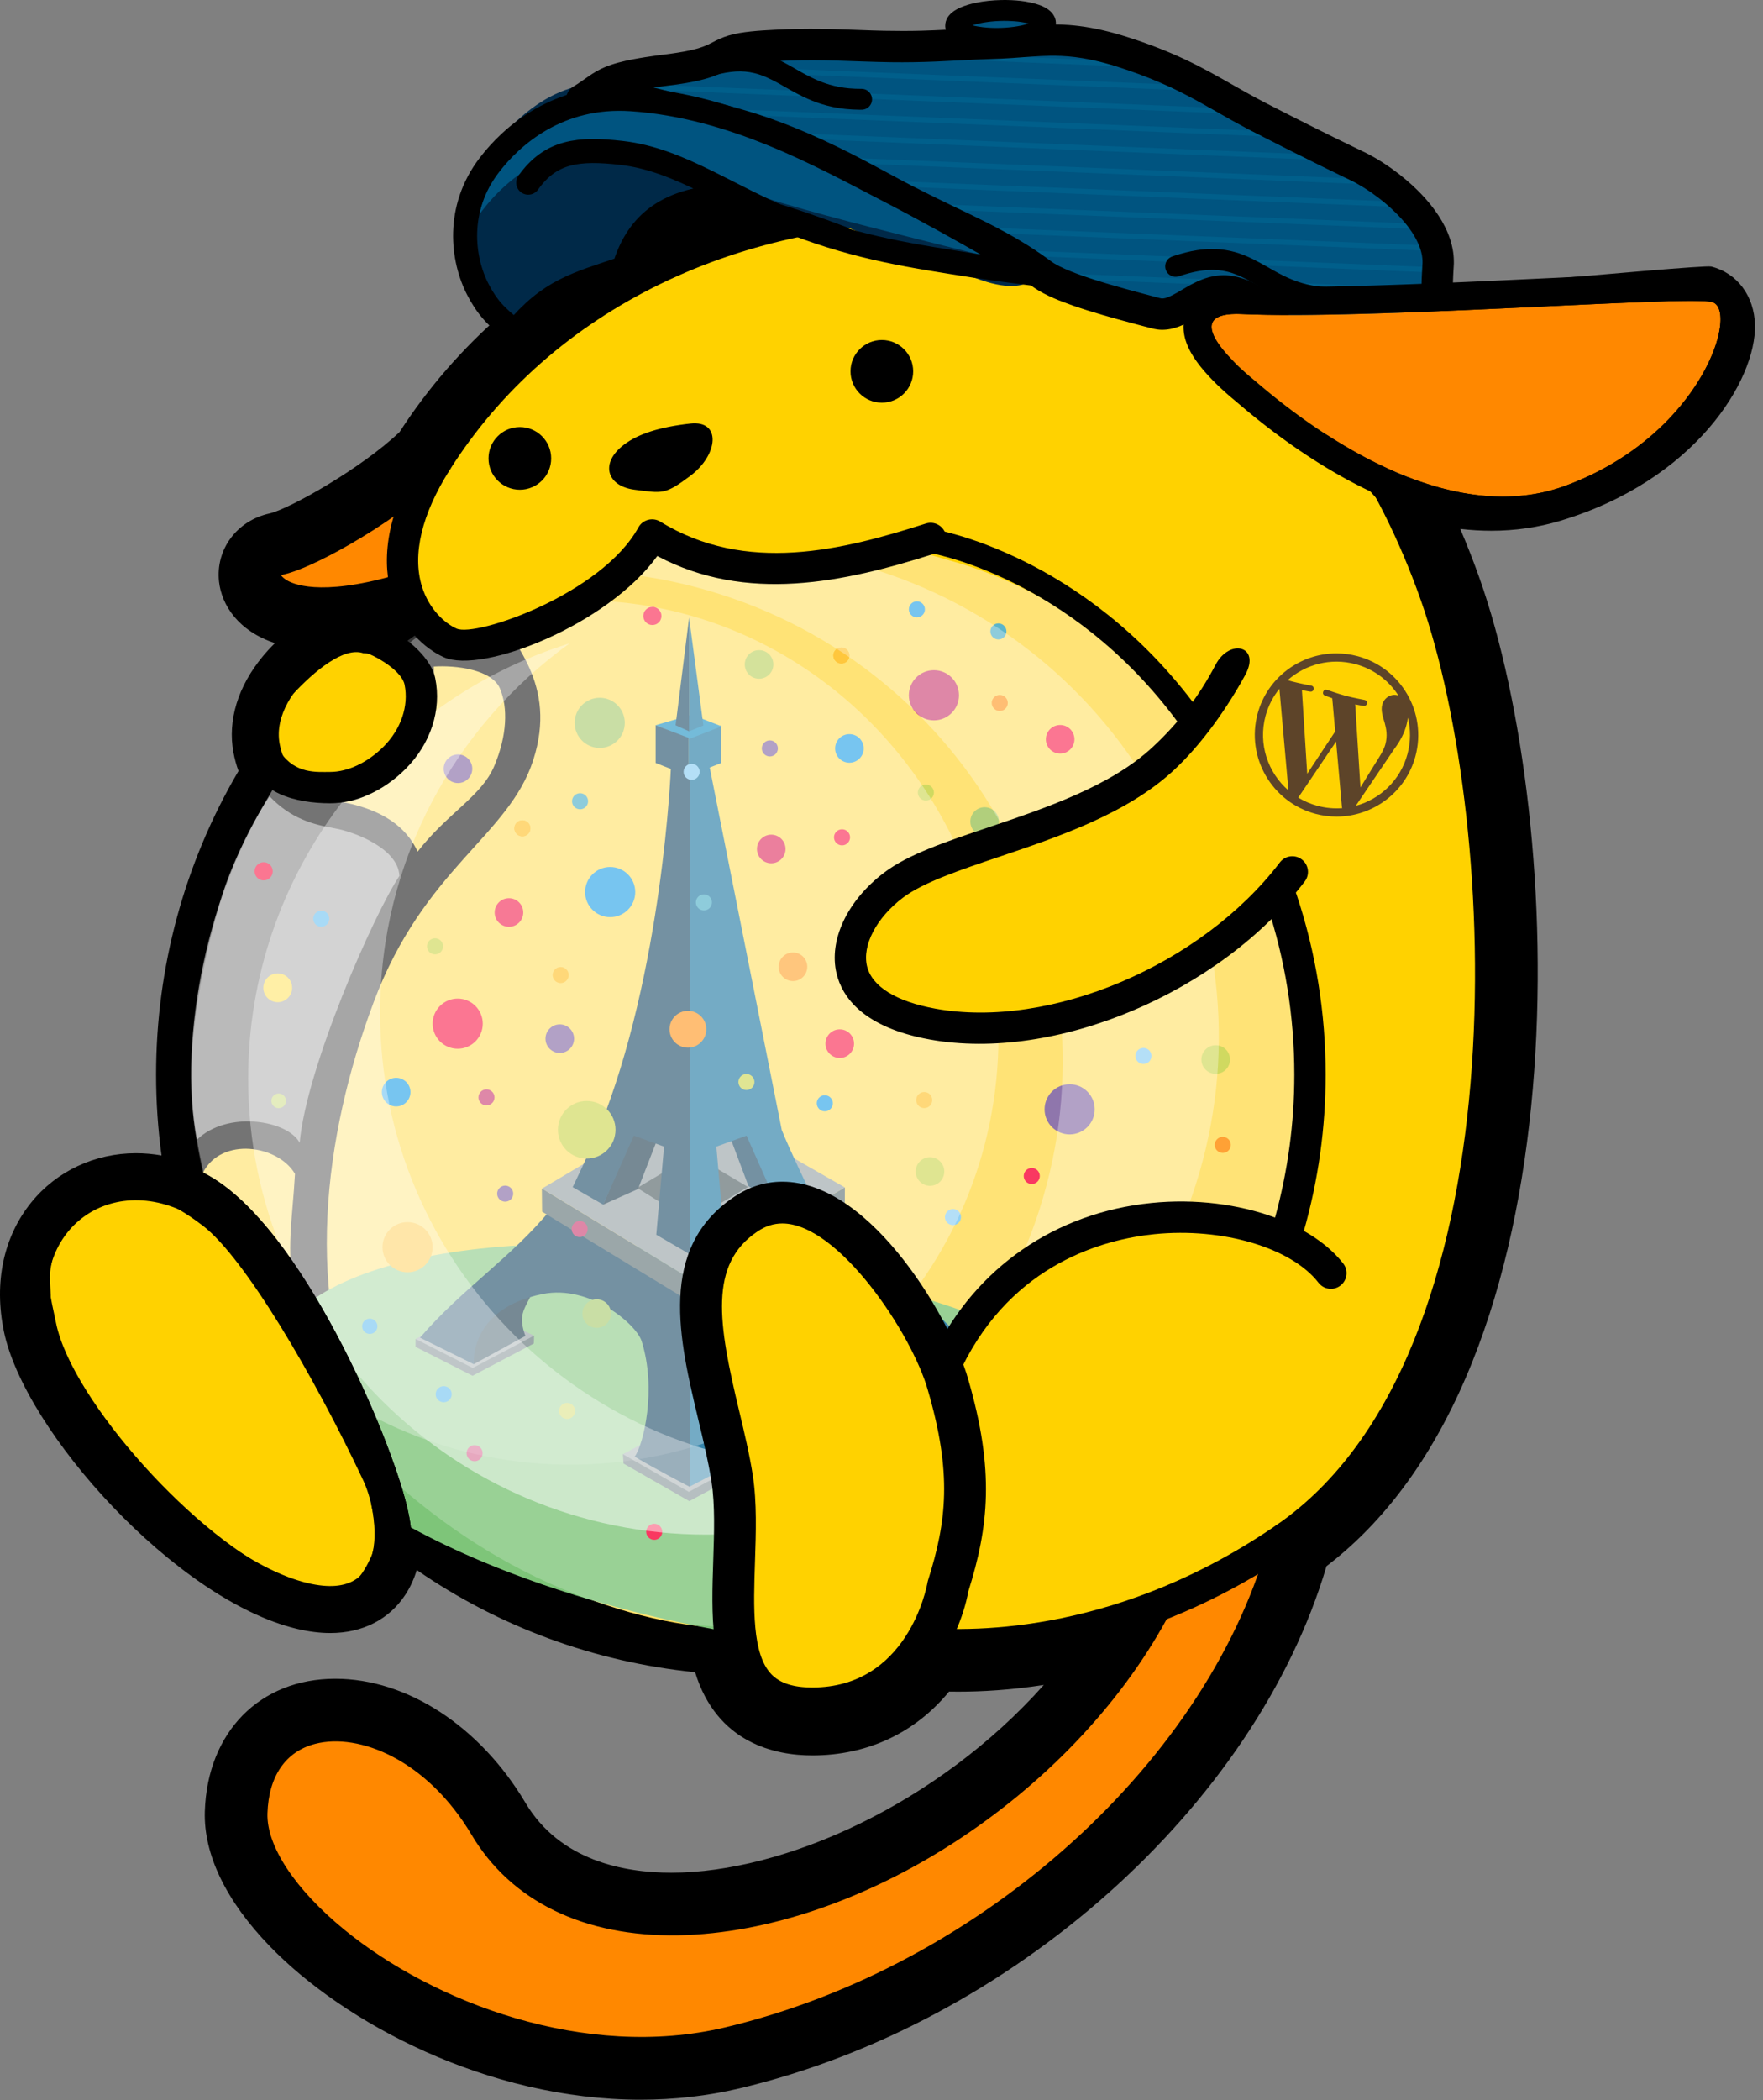 <?xml version="1.0" encoding="UTF-8" standalone="no"?>
<!-- Created with Keyshape -->
<svg xmlns="http://www.w3.org/2000/svg" xmlns:xlink="http://www.w3.org/1999/xlink" width="100%" height="100%" viewBox="0 0 220 262" clip-rule="evenodd" fill-rule="evenodd" stroke-linecap="round" stroke-linejoin="round" stroke-miterlimit="1.5" style="white-space: preserve-spaces;">
    <rect x="0" y="0" width="220" height="262" fill="#808080" stroke="none"/>
    <style>
@keyframes a0_t { 0% { transform: translate(45.191px,162.085px); } 16.667% { transform: translate(50.198px,170.016px); } 50% { transform: translate(63.172px,154.035px); } 75% { transform: translate(51.1px,157.83px); } 100% { transform: translate(44.951px,161.829px); } }
@keyframes a1_t { 0% { transform: translate(103.989px,80.772px); } 20% { transform: translate(93.989px,78.772px); } 40% { transform: translate(88.989px,84.772px); } 100% { transform: translate(86.309px,76.798px); } }
@keyframes a2_t { 0% { transform: translate(92.938px,75.017px); } 14.286% { transform: translate(101.046px,83.011px); } 42.857% { transform: translate(72.039px,79.017px); } 64.286% { transform: translate(69.962px,70.097px); } 100% { transform: translate(92.944px,75.108px); } }
@keyframes a3_t { 0% { transform: translate(32.86px,120.636px); } 14.286% { transform: translate(28.879px,128.577px); } 42.857% { transform: translate(39.919px,151.573px); } 64.286% { transform: translate(26.828px,140.435px); } 100% { transform: translate(32.803px,120.531px); } }
@keyframes a4_t { 0% { transform: translate(83.549px,95.283px); } 16.667% { transform: translate(87.486px,102.331px); } 50% { transform: translate(75.433px,110.368px); } 75% { transform: translate(77.491px,102.607px); } 100% { transform: translate(83.416px,94.679px); } }
@keyframes a5_t { 0% { transform: translate(114.267px,130.393px); } 16.667% { transform: translate(123.383px,125.393px); } 50% { transform: translate(112.362px,136.399px); } 75% { transform: translate(105.415px,128.434px); } 100% { transform: translate(114.497px,130.454px); } }
@keyframes a6_t { 0% { transform: translate(71.333px,152.323px); } 100% { transform: translate(73.211px,178.562px); } }
@keyframes a7_t { 0% { transform: translate(31.771px,75.709px); } 13.333% { transform: translate(34.775px,86.737px); } 40% { transform: translate(26.733px,100.696px); } 60% { transform: translate(33.743px,98.61px); } 80% { transform: translate(34.775px,86.737px); } 100% { transform: translate(31.631px,75.714px); } }
    </style>
    <defs>
        <symbol id="Symbol-9" preserveAspectRatio="none" width="2.004" height="2.004" viewBox="0 0 2.004 2.004" overflow="visible">
            <ellipse fill="rgb(255,184,10)" rx="1.002" ry="1.002" transform="translate(-114.33,-136.232) translate(115.332,137.234)"/>
        </symbol>
        <symbol id="Symbol-8" preserveAspectRatio="none" width="2.004" height="2.004" viewBox="0 0 2.004 2.004" overflow="visible">
            <ellipse fill="rgb(194,35,94)" rx="1.002" ry="1.002" transform="translate(-71.333,-152.323) translate(72.335,153.325)"/>
        </symbol>
        <symbol id="Symbol-7" preserveAspectRatio="none" width="2.004" height="2.004" viewBox="0 0 2.004 2.004" overflow="visible">
            <ellipse fill="rgb(255,184,10)" rx="1.002" ry="1.002" transform="translate(-103.989,-80.772) translate(104.991,81.774)"/>
        </symbol>
        <symbol id="Symbol-6" preserveAspectRatio="none" width="41.14" height="30.443" viewBox="0 0 41.14 30.443" overflow="visible">
            <ellipse fill="rgb(194,35,94)" rx="3.128" ry="3.128" transform="translate(-92.938,-75.017) translate(116.54,86.735)"/>
            <ellipse fill="rgb(177,201,71)" rx="1.784" ry="1.784" transform="translate(-92.938,-75.017) translate(94.722,82.889)"/>
            <ellipse fill="rgb(248,4,55)" rx="1.784" ry="1.784" transform="translate(-92.938,-75.017) translate(132.294,92.227)"/>
            <ellipse fill="rgb(156,195,89)" rx="1.784" ry="1.784" transform="translate(-92.938,-75.017) translate(122.869,102.485)"/>
            <ellipse fill="rgb(6,149,228)" rx="1.784" ry="1.784" transform="translate(-92.938,-75.017) translate(105.996,93.366)"/>
            <ellipse fill="rgb(248,4,55)" rx="1.002" ry="1.002" transform="translate(-92.938,-75.017) translate(105.074,104.458)"/>
            <ellipse fill="rgb(255,184,10)" rx="1.002" ry="1.002" transform="translate(-92.938,-75.017) translate(104.991,81.774)"/>
            <ellipse fill="rgb(6,149,228)" rx="1.002" ry="1.002" transform="translate(-92.938,-75.017) translate(114.415,76.019)"/>
            <ellipse fill="rgb(48,162,189)" rx="1.002" ry="1.002" transform="translate(-92.938,-75.017) translate(124.589,78.771)"/>
            <ellipse fill="rgb(255,136,0)" rx="1.002" ry="1.002" transform="translate(-92.938,-75.017) translate(124.756,87.695)"/>
            <ellipse fill="rgb(114,82,150)" rx="1.002" ry="1.002" transform="translate(-92.938,-75.017) translate(96.067,93.366)"/>
            <ellipse fill="rgb(196,207,54)" rx="1.002" ry="1.002" transform="translate(-92.938,-75.017) translate(115.538,98.871)"/>
        </symbol>
        <symbol id="Symbol-5" preserveAspectRatio="none" width="39.322" height="22.438" viewBox="0 0 39.322 22.438" overflow="visible">
            <ellipse fill="rgb(114,82,150)" rx="3.128" ry="3.128" transform="translate(-114.267,-130.393) translate(133.476,138.389)"/>
            <ellipse fill="rgb(196,207,54)" rx="1.784" ry="1.784" transform="translate(-114.267,-130.393) translate(151.704,132.177)"/>
            <ellipse fill="rgb(196,207,54)" rx="1.784" ry="1.784" transform="translate(-114.267,-130.393) translate(116.051,146.146)"/>
            <ellipse fill="rgb(118,197,240)" rx="1.002" ry="1.002" transform="translate(-114.267,-130.393) translate(118.917,151.829)"/>
            <ellipse fill="rgb(118,197,240)" rx="1.002" ry="1.002" transform="translate(-114.267,-130.393) translate(142.686,131.729)"/>
            <ellipse fill="rgb(248,4,55)" rx="1.002" ry="1.002" transform="translate(-114.267,-130.393) translate(128.748,146.708)"/>
            <ellipse fill="rgb(255,184,10)" rx="1.002" ry="1.002" transform="translate(-114.267,-130.393) translate(115.332,137.234)"/>
            <ellipse fill="rgb(255,136,0)" rx="1.002" ry="1.002" transform="translate(-114.267,-130.393) translate(152.587,142.825)"/>
        </symbol>
        <symbol id="Symbol-4" preserveAspectRatio="none" width="23.027" height="43.353" viewBox="0 0 23.027 43.353" overflow="visible">
            <ellipse fill="rgb(218,21,75)" rx="1.784" ry="1.784" transform="translate(-83.549,-95.283) translate(96.243,105.91)"/>
            <ellipse fill="rgb(248,4,54)" rx="1.784" ry="1.784" transform="translate(-83.549,-95.283) translate(104.792,130.196)"/>
            <ellipse fill="rgb(255,150,16)" rx="1.784" ry="1.784" transform="translate(-83.549,-95.283) translate(98.954,120.606)"/>
            <ellipse fill="rgb(118,197,240)" rx="1.002" ry="1.002" transform="translate(-83.549,-95.283) translate(86.308,96.285)"/>
            <ellipse fill="rgb(196,207,57)" rx="1.002" ry="1.002" transform="translate(-83.549,-95.283) translate(93.147,134.982)"/>
            <ellipse fill="rgb(6,149,228)" rx="1.002" ry="1.002" transform="translate(-83.549,-95.283) translate(102.928,137.634)"/>
            <ellipse fill="rgb(255,136,0)" rx="2.296" ry="2.296" transform="translate(-83.549,-95.283) translate(85.845,128.4)"/>
            <ellipse fill="rgb(48,162,189)" rx="1.002" ry="1.002" transform="translate(-83.549,-95.283) translate(87.84,112.574)"/>
        </symbol>
        <symbol id="Symbol-3" preserveAspectRatio="none" width="37.449" height="30.01" viewBox="0 0 37.449 30.01" overflow="visible">
            <ellipse fill="rgb(6,149,228)" rx="0.952" ry="0.952" transform="translate(-45.191,-162.085) translate(46.143,165.455)"/>
            <ellipse fill="rgb(156,195,89)" rx="1.784" ry="1.784" transform="translate(-45.191,-162.085) translate(74.456,163.869)"/>
            <ellipse fill="rgb(6,149,228)" rx="1.002" ry="1.002" transform="translate(-45.191,-162.085) translate(55.367,173.929)"/>
            <ellipse fill="rgb(196,207,54)" rx="1.002" ry="1.002" transform="translate(-45.191,-162.085) translate(70.763,176.014)"/>
            <ellipse fill="rgb(194,35,94)" rx="1.002" ry="1.002" transform="translate(-45.191,-162.085) translate(59.221,181.285)"/>
            <ellipse fill="rgb(248,4,55)" rx="1.002" ry="1.002" transform="translate(-45.191,-162.085) translate(81.638,191.093)"/>
        </symbol>
        <symbol id="Symbol-2" preserveAspectRatio="none" width="43.948" height="38.082" viewBox="0 0 43.948 38.082" overflow="visible">
            <ellipse fill="rgb(248,4,55)" rx="3.128" ry="3.128" transform="translate(-32.86,-120.636) translate(57.114,127.703)"/>
            <ellipse fill="rgb(255,184,10)" rx="3.128" ry="3.128" transform="translate(-32.86,-120.636) translate(50.858,155.59)"/>
            <ellipse fill="rgb(196,207,54)" rx="3.593" ry="3.593" transform="translate(-32.86,-120.636) translate(73.215,140.939)"/>
            <ellipse fill="rgb(177,201,71)" rx="0.915" ry="0.915" transform="translate(-32.86,-120.636) translate(34.779,137.33)"/>
            <ellipse fill="rgb(6,149,228)" rx="1.784" ry="1.784" transform="translate(-32.86,-120.636) translate(49.436,136.243)"/>
            <ellipse fill="rgb(114,82,150)" rx="1.784" ry="1.784" transform="translate(-32.86,-120.636) translate(69.852,129.575)"/>
            <ellipse fill="rgb(114,82,150)" rx="1.002" ry="1.002" transform="translate(-32.86,-120.636) translate(63.04,148.909)"/>
            <ellipse fill="rgb(255,184,10)" rx="1.002" ry="1.002" transform="translate(-32.86,-120.636) translate(69.963,121.638)"/>
            <ellipse fill="rgb(195,37,96)" rx="1.002" ry="1.002" transform="translate(-32.86,-120.636) translate(60.705,136.9)"/>
            <ellipse fill="rgb(255,210,0)" rx="1.798" ry="1.798" transform="translate(-32.86,-120.636) translate(34.658,123.227)"/>
        </symbol>
        <symbol id="Symbol-1" preserveAspectRatio="none" width="50.769" height="43.345" viewBox="0 0 50.769 43.345" overflow="visible">
            <ellipse fill="rgb(6,149,228)" rx="3.128" ry="3.128" transform="translate(-31.771,-75.709) translate(76.14,111.284)"/>
            <ellipse fill="rgb(156,195,89)" rx="3.128" ry="3.128" transform="translate(-31.771,-75.709) translate(74.834,90.174)"/>
            <ellipse fill="rgb(114,82,150)" rx="1.784" ry="1.784" transform="translate(-31.771,-75.709) translate(57.15,95.903)"/>
            <ellipse fill="rgb(240,9,61)" rx="1.784" ry="1.784" transform="translate(-31.771,-75.709) translate(63.509,113.834)"/>
            <ellipse fill="rgb(248,4,54)" rx="1.132" ry="1.132" transform="translate(-31.771,-75.709) translate(32.903,108.695)"/>
            <ellipse fill="rgb(248,4,54)" rx="1.132" ry="1.132" transform="translate(-31.771,-75.709) translate(81.408,76.841)"/>
            <ellipse fill="rgb(196,207,54)" rx="1.002" ry="1.002" transform="translate(-31.771,-75.709) translate(54.284,118.052)"/>
            <ellipse fill="rgb(48,162,189)" rx="1.002" ry="1.002" transform="translate(-31.771,-75.709) translate(72.382,99.955)"/>
            <ellipse fill="rgb(6,149,228)" rx="1.002" ry="1.002" transform="translate(-31.771,-75.709) translate(40.088,114.612)"/>
            <ellipse fill="rgb(255,184,10)" rx="1.002" ry="1.002" transform="translate(-31.771,-75.709) translate(65.184,103.333)"/>
        </symbol>
    </defs>
    <g>
        <path id="low.-path" d="M83.775,233.62C97.867,233.618,117.005,225.064,130.252,210.198C126.113,210.837,122.496,211.036,119.585,211.036C119.2,211.036,118.816,211.032,118.433,211.026C114.19,216.186,108.241,218.987,101.356,218.987C96.788,218.987,89.469,217.504,86.742,208.609C74.16,207.333,62.282,202.945,52.007,195.859C51.686,196.922,51.224,197.962,50.584,198.942C48.568,202.025,45.241,203.723,41.213,203.723C39.903,203.723,38.487,203.542,37.004,203.188C21.949,199.573,3.066,178.56,0.487,166.096C-0.78,159.975,0.444,154.248,3.929,149.966C7.085,146.089,11.837,143.866,16.965,143.866C18.029,143.866,19.095,143.961,20.156,144.145C19.704,140.813,19.476,137.447,19.476,134.067C19.476,120.676,23.022,107.654,29.763,96.181C29.494,95.453,29.286,94.687,29.133,93.884C28.384,89.887,29.687,85.621,32.803,81.867C33.273,81.3,33.779,80.753,34.309,80.23C29.713,78.717,27.653,75.461,27.334,72.563C26.893,68.543,29.539,64.964,33.625,64.056C36.061,63.515,45.073,58.45,49.863,53.894C64.038,31.924,90.213,19.142,119.776,20.049C133.42,20.46,145.88,29.662,156.581,37.443C163.263,37.826,212.188,32.913,213.543,33.252C216.773,34.06,218.914,36.923,218.999,40.545C219.158,47.407,211.544,59.917,194.693,64.972C191.957,65.793,189.063,66.21,186.094,66.21C184.821,66.21,183.53,66.133,182.221,65.983C183.085,67.998,183.891,70.061,184.636,72.169C195.38,102.528,197.949,170.615,165.53,195.382C156.678,225.291,126.246,252.484,92.282,260.528C88.332,261.463,84.182,261.938,79.947,261.938C60.782,261.938,42.898,252.328,33.677,242.804C28.195,237.142,25.388,231.319,25.561,225.963C25.881,216.072,32.422,209.426,41.837,209.426C50.8,209.426,59.893,215.353,65.566,224.895C69.853,232.106,77.832,233.62,83.771,233.62L83.775,233.62ZM33.636,99.338C26.221,110.44,22.075,129.48,24.56,142.191C28.41,138.472,35.905,139.767,37.398,142.563C38.236,133.154,46.646,114.067,49.844,109.268C49.68,105.794,44.124,103.751,41.828,103.347C39.081,102.863,36.329,102.156,33.636,99.338L33.636,99.338Z"/>
        <g id="wapuu.-body.-behind">
            <path id="belly" d="M61.407,75.714C63.91,80.053,69.605,85.308,66.541,94.818C63.476,104.327,52.888,108.315,46.627,125.032C40.366,141.749,37.81,161.691,45.721,178.633C46.886,181.128,47.228,183.046,49.844,185.408C58.992,193.665,75.084,202.273,89.659,203.064C114.572,204.416,133.459,204.259,148.857,197.733C165.08,190.858,177.553,175.174,181.565,153.412C185.578,131.65,161.367,122.961,153.345,100.036C145.539,77.728,123.148,63.028,82.18,68.228C69.048,69.894,60.697,74.482,61.407,75.714L61.407,75.714Z" fill="rgb(255,220,82)"/>
            <path id="arm" d="M42.73,100.054C48.941,101.25,51.093,104.071,52.118,106.237C55.868,101.408,60.089,99.349,61.688,95.538C63.287,91.727,63.393,88.274,62.391,85.9C61.389,83.527,56.905,82.969,54.13,83.153C54.265,88.307,54.689,90.784,51.636,93.971C48.584,97.157,46.37,99.838,42.73,100.054L42.73,100.054Z" fill="rgb(255,220,82)"/>
            <path d="M36.771,161.115C35.659,155.982,36.506,152.085,36.811,146.441C34.695,142.841,27.668,141.789,25.345,146.257C30.196,149.431,33.137,153.892,36.771,161.115z" fill="rgb(255,220,82)"/>
        </g>
        <g id="tour.-eiffel">
            <path id="sol" d="M97.877,157.707C130.986,163.797,155.985,178.962,153.67,191.551C151.354,204.14,122.594,209.416,89.485,203.326C56.377,197.235,31.377,182.07,33.693,169.481C36.009,156.892,64.769,151.616,97.877,157.707L97.877,157.707Z" fill="rgb(126,197,121)"/>
            <g id="tour">
                <g id="pied">
                    <path d="M106.443,167.387L106.509,166.284L113.871,163.495L120.951,166.944L120.868,168.046L113.179,172.027L106.443,167.387L106.443,167.387Z" fill="rgb(71,93,98)"/>
                    <path d="M106.521,166.282L113.948,162.39L120.945,166.94L113.256,170.922L106.521,166.282L106.521,166.282Z" fill="rgb(136,148,152)"/>
                </g>
                <g id="pied1">
                    <path d="M51.853,168.02L51.864,167.048L59.238,164.09L66.645,166.627L66.616,167.6L58.968,171.628L51.853,168.02L51.853,168.02Z" fill="rgb(71,93,98)"/>
                    <path d="M51.876,167.045L59.261,163.114L66.639,166.624L58.99,170.652L51.876,167.045L51.876,167.045Z" fill="rgb(136,148,152)"/>
                </g>
                <g id="pied2">
                    <path d="M77.809,182.581L77.729,181.425L85.611,178.32L94.044,181.751L94.104,182.906L86.02,187.268L77.809,182.581L77.809,182.581Z" fill="rgb(71,93,98)"/>
                    <path d="M77.742,181.422L85.544,177.161L94.037,181.747L85.953,186.109L77.742,181.422Z" fill="rgb(136,148,152)"/>
                </g>
                <path d="M112.991,170.172L107.538,166.432C107.538,166.432,108.389,163.277,105.685,161.473C107.801,161.645,113.957,163.219,112.991,170.172z" fill="rgb(0,53,84)"/>
                <path d="M65.559,166.659L59.121,170.181C58.607,168.153,60.959,162.168,66.321,161.49C65.318,163.494,64.658,164.154,65.559,166.659z" fill="rgb(3,39,58)"/>
                <g id="jambes">
                    <path d="M119.737,166.887L113.017,170.2C113.017,170.2,113.73,163.298,104.415,161.431C98.53,160.251,92.747,165.205,92.082,167.302C90.178,173.304,91.835,180.213,92.944,181.72C90.623,183.122,86.121,185.421,86.121,185.421C86.121,185.421,86.028,174.145,86.024,161.117C90.622,158.173,100.53,152.614,103.37,150.819C108.354,156.924,114.412,160.706,119.737,166.887z" fill="rgb(0,100,148)"/>
                    <path d="M52.41,166.876L59.128,170.191C59.128,170.191,58.418,163.289,67.733,161.425C73.618,160.247,79.4,165.202,80.065,167.3C81.967,173.303,80.307,180.211,79.198,181.717C81.519,183.12,86.1,185.501,86.1,185.501C86.1,185.501,86.116,174.145,86.125,161.117C81.528,158.172,71.621,152.61,68.782,150.813C63.796,156.917,57.737,160.697,52.41,166.876z" fill="rgb(0,53,84)"/>
                </g>
                <g id="étage">
                    <path d="M105.415,148.13L86.072,159.476L67.646,148.274L67.685,148.251L67.616,148.281L67.646,151.159L86.071,162.361L105.417,151.013L105.432,148.137L105.415,148.13L105.415,148.13Z" fill="rgb(71,93,98)"/>
                    <path d="M86.461,152.658L94.26,148.001L86.946,143.003L78.193,148.084L86.461,152.658Z" fill="rgb(53,72,76)"/>
                    <path d="M67.646,148.274L86.324,137.193L105.417,148.128L86.072,159.476L67.646,148.274L67.646,148.274ZM93.343,148.078L86.513,144.041L79.518,148.192L86.139,152.332L93.343,148.078L93.343,148.078Z" fill="rgb(136,148,152)"/>
                </g>
                <g id="top">
                    <path d="M97.087,150.287L93.402,147.963L91.019,141.632L93.242,141.632L97.087,150.287Z" fill="rgb(0,53,84)"/>
                    <path d="M79.616,148.333L75.258,150.283L79.316,140.695L82.221,141.63L79.616,148.333Z" fill="rgb(3,39,58)"/>
                    <path d="M97.557,140.982C98.636,143.638,100.793,148.102,100.793,148.102L96.977,150.285L93.158,141.675L89.391,143.042L90.356,154.037L86.125,156.492L86.135,96.476L88.549,95.681L97.557,140.982Z" fill="rgb(0,100,148)"/>
                    <path d="M74.699,140.979C73.619,143.634,71.461,148.097,71.461,148.097L75.276,150.281L79.098,141.673L82.865,143.041L81.896,154.035L86.125,156.492L86.135,96.476L83.723,95.68C83.723,95.68,82.755,121.174,74.699,140.979L74.699,140.979Z" fill="rgb(0,53,84)"/>
                </g>
                <g id="antenne">
                    <path d="M90.011,90.481L90.01,95.18L85.908,96.794L85.909,92.044L90.011,90.481Z" fill="rgb(0,100,148)"/>
                    <path d="M86.326,89.158L90.052,90.613L85.989,92.187L81.782,90.48L86.326,89.158Z" fill="rgb(0,130,186)"/>
                    <path d="M81.816,90.48L81.816,95.179L85.917,96.795L85.918,92.044L81.816,90.48L81.816,90.48Z" fill="rgb(0,53,84)"/>
                    <path d="M85.991,77.049L87.774,90.503L85.989,91.233L85.991,77.049L85.991,77.049Z" fill="rgb(0,100,148)"/>
                    <path d="M85.991,77.049L84.306,90.476L85.989,91.233L85.991,77.049Z" fill="rgb(0,53,84)"/>
                </g>
            </g>
        </g>
        <g id="confettis">
            <ellipse fill="white" rx="3.128" ry="3.128" transform="translate(0,0) translate(136.344,119.363)"/>
            <ellipse fill="white" rx="3.128" ry="3.128" transform="translate(0,0) translate(112.104,111.545)"/>
            <ellipse fill="white" rx="3.128" ry="3.128" transform="translate(0,0) translate(131.13,106.332)"/>
            <ellipse fill="white" rx="1.784" ry="1.784" transform="translate(0,0) translate(124.181,121.652)"/>
            <use width="37.449" height="30.01" xlink:href="#Symbol-3" transform="translate(63.916,177.09) translate(-18.724,-15.005)" style="animation: a0_t 12s linear infinite both;"/>
            <use width="2.004" height="2.004" xlink:href="#Symbol-7" transform="translate(104.991,81.774) translate(-1.002,-1.002)" style="animation: a1_t 10s linear infinite both;"/>
            <ellipse fill="white" rx="1.002" ry="1.002" transform="translate(0,0) translate(115.249,124.307)"/>
            <use width="41.14" height="30.443" xlink:href="#Symbol-6" transform="translate(113.508,90.239) translate(-20.57,-15.222)" style="animation: a2_t 14s linear infinite both;"/>
            <use width="43.948" height="38.082" xlink:href="#Symbol-2" transform="translate(54.834,139.677) translate(-21.974,-19.041)" style="animation: a3_t 14s linear infinite both;"/>
            <ellipse fill="white" rx="1.002" ry="1.002" transform="translate(0,0) translate(145.857,112.882)"/>
            <ellipse fill="white" rx="1.002" ry="1.002" transform="translate(0,0) translate(133.263,126.81)"/>
            <use width="23.027" height="43.353" xlink:href="#Symbol-4" transform="translate(95.062,116.96) translate(-11.514,-21.677)" style="animation: a4_t 12s linear infinite both;"/>
            <use width="39.322" height="22.438" xlink:href="#Symbol-5" transform="translate(133.928,141.612) translate(-19.661,-11.219)" style="animation: a5_t 12s linear infinite both;"/>
            <use width="2.004" height="2.004" xlink:href="#Symbol-8" transform="translate(72.335,153.325) translate(-1.002,-1.002)" style="animation: a6_t 8.4s linear infinite both;"/>
            <ellipse fill="rgb(255,184,10)" rx="1.002" ry="1.002" transform="translate(0,0) translate(65.184,103.333)"/>
            <use width="50.769" height="43.345" xlink:href="#Symbol-1" transform="translate(57.156,97.382) translate(-25.384,-21.672)" style="animation: a7_t 15s linear infinite both;"/>
        </g>
        <g id="snowglobe">
            <g opacity="0.7">
                <path d="M159.945,112.223C149.628,84.764,136.07,75.26,119.653,69.167C116.482,67.99,107.263,70.82,104.148,70.097C90.539,71.446,84.959,68.876,82.723,66.18C82.134,66.073,81.559,65.964,80.988,65.854C77.978,74.619,62.305,80.823,57.799,80.599C55.858,80.501,54.405,79.486,53.34,78.248C35.593,89.551,23.893,111.938,23.893,134.501C23.893,164.96,54.625,201.464,91.348,203.064C91.348,203.064,106.224,190.85,117.548,170.663C123.458,155.4,143.644,147.521,160.611,153.798C162.472,147.546,163.47,140.922,163.47,134.067C163.47,126.432,159.945,112.223,159.945,112.223L159.945,112.223Z" fill="white" fill-opacity="0.298" fill-rule="nonzero"/>
                <path d="M73.12,74.884C73.027,74.883,72.922,74.893,72.827,74.893C67.228,78.551,60.504,80.734,57.798,80.598C56.018,80.509,54.653,79.643,53.617,78.545C52.684,79.032,51.813,79.595,51.059,80.254C45.882,84.775,42.754,85.317,38.871,91.023C34.986,96.729,29.779,104.957,27.762,111.559C25.766,118.093,23.893,126.946,23.893,133.777C23.893,146.025,28.545,157.808,34.137,167.78C43.742,177.023,56.786,182.717,71.168,182.717C100.675,182.717,124.596,158.797,124.596,129.289C124.596,100.075,102.223,75.352,73.12,74.884" fill="white" fill-opacity="0.498" fill-rule="nonzero"/>
                <path d="M71.077,80.259C56.752,90.599,47.429,107.391,47.429,126.333C47.429,157.726,73.039,183.214,104.583,183.214C110.518,183.214,116.244,182.311,121.628,180.637C112.212,187.434,100.634,191.444,88.123,191.444C56.578,191.444,30.968,165.956,30.968,134.563C30.968,109.077,47.847,87.483,71.077,80.259L71.077,80.259Z" fill="white" fill-opacity="0.8"/>
                <path d="M90.532,190.144C108.524,184.278,123.523,170.195,129.712,150.872C139.971,118.847,122.175,84.478,89.996,74.17C83.941,72.23,77.806,71.28,71.766,71.229C83.593,67.371,96.714,67.065,109.477,71.153C141.656,81.461,159.452,115.83,149.193,147.855C140.865,173.854,116.59,190.366,90.532,190.144L90.532,190.144Z" fill="white" fill-opacity="0.498"/>
            </g>
        </g>
        <g id="wapuu.-color">
            <path d="M143.925,200.96C125.247,235.275,75.165,252.513,60.525,227.892C50.97,211.819,31.912,210.989,31.423,226.153C30.988,239.62,62.532,261.547,90.931,254.822C123.944,247.003,153.046,220.073,160.431,191.838L143.925,200.96L143.925,200.96Z" fill="rgb(255,136,0)"/>
            <path d="M49.667,73.689C32.726,78.467,30.988,70.649,34.897,69.78C38.807,68.911,49.231,62.831,54.444,57.618L49.667,73.689Z" fill="rgb(255,136,0)"/>
            <path d="M179.108,74.125C176.845,67.729,174.02,61.808,170.677,56.454C162.249,52.462,155.802,46.666,154.349,45.456C151.743,43.285,145.676,37.439,153.48,38.072C153.753,38.094,154.048,38.113,154.334,38.134C144.667,30.701,132.986,26.315,119.599,25.91C90.931,25.042,67.041,37.638,54.444,57.618C45.948,71.094,52.273,78.467,56.182,80.205C60.092,81.943,76.597,75.428,81.375,66.74C92.669,73.689,101.422,71.529,112.282,68.055C112.282,68.055,115.938,69.209,119.062,70.075C126.78,72.213,151.233,81.952,159.974,112.207C159.886,112.332,160.361,112.899,160.438,113.27C160.719,114.642,162.722,122.999,163.419,132.174C163.479,132.977,163.47,134.006,163.47,134.818C163.47,137.161,163.334,138.552,163.173,140.518C162.844,144.477,162.24,148.557,160.474,153.769C166.861,158.879,172.433,166.506,173.355,177.744C190.985,148.829,187.461,97.728,179.108,74.125" fill="rgb(255,210,0)" fill-rule="nonzero"/>
            <path d="M26.211,153.179C15.605,145.019,3.623,152.311,6.229,164.907C8.37,175.256,25.864,194.482,38.373,197.485C49.231,200.091,47.037,188.374,45.322,184.454C42.282,177.504,31.857,157.524,26.211,153.179" fill="rgb(255,210,0)" fill-rule="nonzero"/>
            <path d="M163.191,145.485C162.713,148.759,161.837,151.695,160.386,153.922C147.597,146.545,124.493,154.89,117.572,170.613C114.111,161.799,102.692,145.05,93.103,151.442C82.678,158.391,89.628,173.16,91.366,184.454C93.103,195.748,87.022,213.122,101.356,213.122C108.836,213.122,113.119,208.982,115.508,205.023C126.158,205.825,143.194,203.706,160.431,191.838C169.081,185.882,175.13,176.523,179.175,165.505C176.358,155.828,169.748,149.522,163.191,145.485" fill="rgb(255,210,0)" fill-rule="nonzero"/>
            <path d="M160.474,153.77C160.443,153.819,160.417,153.874,160.386,153.922C147.597,146.544,124.493,154.89,117.572,170.614C114.111,161.799,102.692,145.051,93.103,151.442C82.678,158.392,89.628,173.16,91.366,184.454C93.103,195.748,87.022,213.122,101.356,213.122C108.836,213.122,113.119,208.982,115.508,205.024C126.158,205.825,143.194,203.706,160.431,191.839C165.641,188.251,169.898,183.417,173.355,177.744C172.433,166.506,166.861,158.879,160.474,153.77" fill="rgb(255,210,0)" fill-rule="nonzero"/>
            <path d="M48.797,80.205C44.454,78.468,33.594,85.853,34.897,92.802C36.2,99.752,44.019,99.752,49.231,94.539C54.444,89.327,53.008,81.889,48.797,80.205" fill="rgb(255,210,0)" fill-rule="nonzero"/>
            <path d="M154.646,115.438L154.878,115.193C143.852,125.014,127.935,129.479,116.089,126.841C102.22,123.757,104.981,114.175,111.487,109.46C117.994,104.744,135.164,103.44,144.461,95.128C153.756,86.818,154.715,80.955,160.002,63.929C160.002,63.929,159.971,63.821,159.914,63.63C188.679,76.685,168.081,102.343,154.646,115.438" fill="rgb(255,210,0)" fill-rule="nonzero"/>
        </g>
        <g id="hight.-path">
            <path d="M173.792,57.806C171.442,56.886,169.209,55.785,167.144,54.622C171.182,60.484,174.593,67.222,177.265,74.776C187.222,102.912,189.915,169.165,159.323,190.228C139.886,203.611,121.848,203.634,114.995,203.03C113.942,202.94,112.971,203.727,112.875,204.803C112.78,205.878,113.574,206.828,114.65,206.923C115.925,207.037,117.566,207.129,119.517,207.129C128.679,207.129,144.65,205.077,161.539,193.448C179.938,180.78,185.746,154.958,187.379,135.529C189.438,111.028,185.634,86.706,180.95,73.472C178.948,67.81,176.547,62.579,173.792,57.806M116.72,69.036C105.225,72.714,93.104,75.244,82.022,69.362C75.855,77.925,60.204,84.13,55.388,81.992C53.075,80.962,50.153,78.387,48.896,74.249C47.821,70.709,47.624,64.771,52.791,56.576C66.212,35.288,91.205,23.082,119.657,23.955C134.139,24.394,147.081,29.405,157.715,38.332C156.182,38.259,154.753,38.175,153.48,38.072C152.412,37.984,151.612,38.023,151.019,38.154C141.894,31.779,131.247,28.218,119.541,27.863C92.485,27.045,68.772,38.558,56.097,58.661C52.632,64.157,51.434,69.155,52.637,73.111C53.513,75.993,55.522,77.772,56.976,78.419C59.438,79.516,75.109,74.077,79.662,65.798C79.92,65.329,80.358,64.986,80.877,64.851C81.395,64.715,81.945,64.796,82.4,65.076C93.091,71.654,105.107,68.647,115.529,65.312C116.561,64.985,117.657,65.55,117.987,66.578C118.315,67.607,117.75,68.706,116.72,69.036" fill-rule="nonzero"/>
            <path d="M80.082,258.01C64.88,258.01,49.971,251.5,40.516,243.772C33.323,237.892,29.296,231.447,29.469,226.09C29.677,219.656,32.916,215.162,38.357,213.761C45.266,211.977,55.68,215.919,62.205,226.893C67.578,235.927,77.341,237.678,84.542,237.522C106.004,237.115,130.794,220.995,142.208,200.026C142.723,199.078,143.911,198.727,144.859,199.243C145.806,199.759,146.158,200.946,145.642,201.894C133.609,224.001,107.373,240.999,84.617,241.43C72.88,241.624,63.786,237.198,58.846,228.89C53.303,219.57,44.838,216.128,39.333,217.547C35.641,218.498,33.526,221.576,33.376,226.216C33.246,230.287,36.839,235.719,42.989,240.746C54.047,249.786,73.023,257.056,90.481,252.92C122.573,245.32,151.196,219.423,158.54,191.344C158.814,190.299,159.874,189.674,160.926,189.948C161.97,190.22,162.595,191.289,162.322,192.334C154.633,221.728,124.799,248.808,91.382,256.725C87.651,257.607,83.856,258.01,80.082,258.01" fill-rule="nonzero"/>
            <path d="M151.684,82.938C149.644,86.829,147.123,90.155,143.8,93.235C138.58,98.074,130.506,100.797,123.383,103.199C117.982,105.019,113.32,106.588,110.326,108.86C105.725,112.347,103.394,117.286,104.39,121.442C105.093,124.37,107.685,128.177,116.058,129.684C131.699,132.501,152.24,123.836,162.819,109.957C163.473,109.099,163.308,107.873,162.45,107.217C161.59,106.563,160.363,106.728,159.71,107.588C149.942,120.4,131.074,128.416,116.751,125.837C111.839,124.952,108.799,123.068,108.193,120.531C107.568,117.925,109.373,114.486,112.687,111.976C115.18,110.092,119.769,108.542,124.633,106.904C132.127,104.377,140.625,101.512,146.459,96.102C150.005,92.815,153.187,88.243,155.396,84.19C157.358,80.587,153.441,79.585,151.684,82.938L151.684,82.938Z" fill-rule="nonzero"/>
            <path d="M97.627,152.628C96.547,152.628,95.54,152.95,94.549,153.611C88.393,157.714,89.635,165.141,92.235,175.998C92.877,178.685,93.542,181.463,93.942,184.057C94.461,187.43,94.335,191.2,94.214,194.842C94.025,200.502,93.831,206.354,96.271,208.876C97.338,209.979,99.002,210.516,101.355,210.516C113.272,210.516,115.633,198.004,115.73,197.472C115.748,197.36,115.777,197.243,115.811,197.135C118.134,189.779,118.82,183.826,115.794,173.456C113.859,166.488,104.657,152.628,97.627,152.628M101.355,215.729C97.567,215.729,94.597,214.642,92.524,212.5C88.548,208.388,88.78,201.414,89.004,194.67C89.118,191.264,89.235,187.743,88.791,184.85C88.425,182.468,87.813,179.914,87.166,177.211C84.752,167.129,82.017,155.7,91.658,149.274C93.507,148.04,95.515,147.416,97.627,147.416C108.947,147.416,118.925,165.25,120.807,172.029C124.156,183.507,123.364,190.47,120.833,198.541C119.727,204.592,114.302,215.729,101.355,215.729" fill-rule="nonzero"/>
            <path d="M143.667,150.073C131.68,151.287,121.792,158.121,116.542,168.825C116.065,169.794,116.466,170.964,117.435,171.441C117.712,171.577,118.007,171.641,118.295,171.641C119.016,171.641,119.711,171.238,120.051,170.547C126.409,157.589,137.823,154.595,144.061,153.961C152.555,153.106,161.154,155.653,164.532,160.022C165.19,160.877,166.42,161.033,167.272,160.373C168.125,159.713,168.284,158.486,167.624,157.632C166.411,156.062,164.72,154.695,162.706,153.556C164.504,147.248,165.424,140.697,165.424,134.067C165.424,126.384,164.206,118.827,161.799,111.605C161.457,110.581,160.351,110.028,159.328,110.368C158.303,110.71,157.75,111.816,158.09,112.84C160.364,119.663,161.515,126.804,161.515,134.067C161.515,140.127,160.699,146.117,159.112,151.895C154.607,150.227,149.144,149.516,143.667,150.073" fill-rule="nonzero"/>
            <path d="M9.5,151.441C5.054,154.195,6.448,160.335,6.318,161.905C5.505,171.701,25.255,194.781,36.841,197.561C37.727,197.774,39.865,198.12,42.255,198.12C44.062,198.12,45.311,196.428,46.31,194.201C47.368,191.844,46.528,187.229,45.337,184.698C39.131,171.501,30.483,156.885,25.345,152.932C22.757,150.942,19.125,148.809,16.442,148.809C16.442,148.809,11.774,150.033,9.5,151.441zM41.212,199.814C40.21,199.814,39.1,199.67,37.917,199.385C24.697,196.212,6.603,176.362,4.315,165.303C3.292,160.357,3.139,154.536,5.867,151.183C8.279,148.224,11.433,145.774,16.213,144.857C19.7,144.187,22.377,144.608,25.986,146.626C37.675,153.163,48.653,179.057,50.762,187.84C51.78,192.081,51.528,193.546,48.802,197.715C47.904,199.09,44.625,199.814,41.212,199.814" fill-rule="nonzero"/>
            <path d="M6.465,157.419C5.858,160.485,6.228,161.338,7.008,165.112C9,174.737,24.604,192.118,35.441,196.694C38.045,197.794,39.865,198.12,42.255,198.12C44.062,198.12,45.778,196.761,46.777,194.534C47.835,192.177,47.328,188.03,46.138,185.498C39.932,172.302,30.483,155.684,25.345,151.731C22.757,149.741,19.517,149.209,16.834,149.209C10.698,149.969,7.177,153.816,6.465,157.419zM41.212,199.814C40.21,199.814,39.1,199.67,37.917,199.385C24.697,196.212,6.603,176.362,4.315,165.303C3.292,160.357,3.139,154.536,5.867,151.183C8.279,148.224,11.433,145.774,16.213,144.857C19.7,144.187,22.377,144.608,25.986,146.626C37.675,153.163,48.653,179.057,50.762,187.84C51.78,192.081,51.528,193.546,48.802,197.715C47.904,199.09,44.625,199.814,41.212,199.814" fill-rule="nonzero"/>
            <path d="M45.328,81.485C42.963,80.693,39.383,83.491,36.212,86.963C34.764,88.548,33.725,91.995,35.045,93.901C36.893,96.568,39.532,96.299,41.202,96.299C43.397,96.299,45.88,95.125,47.849,93.157C50.045,90.962,51.029,88.064,50.484,85.405C50.145,83.754,47.26,82.07,46.09,81.602C45.897,81.525,45.634,81.485,45.328,81.485M41.202,100.209C36.944,100.209,32.018,98.969,31.203,94.622C30.672,91.79,30.844,87.31,33.204,84.468C36.266,80.776,41.727,77.575,45.328,77.575C46.138,77.575,46.883,77.71,47.541,77.973C49.936,78.931,53.708,81.676,54.313,84.618C55.125,88.568,53.742,92.794,50.613,95.921C47.888,98.646,44.457,100.209,41.202,100.209" fill-rule="nonzero"/>
            <path d="M40.232,77.188C35.81,77.188,33.6,75.849,32.539,74.777C31.38,73.603,30.934,72.059,31.35,70.647C31.76,69.253,32.928,68.216,34.473,67.872C37.841,67.123,47.923,61.374,53.062,56.236C53.826,55.473,55.062,55.473,55.826,56.236C56.59,56.999,56.59,58.238,55.826,59C50.442,64.385,39.711,70.713,35.322,71.689C35.139,71.729,35.082,71.792,35.081,71.792C35.1,71.785,35.215,72.003,35.647,72.296C36.462,72.846,39.832,74.432,49.136,71.808C50.173,71.519,51.255,72.12,51.548,73.159C51.841,74.198,51.235,75.277,50.198,75.571C46.019,76.75,42.762,77.188,40.232,77.188" fill-rule="nonzero"/>
            <path d="M110.044,42.416C107.884,42.416,106.134,44.166,106.134,46.325C106.134,48.485,107.884,50.235,110.044,50.235C112.203,50.235,113.953,48.485,113.953,46.325C113.953,44.166,112.203,42.416,110.044,42.416M64.869,53.275C62.711,53.275,60.959,55.025,60.959,57.184C60.959,59.343,62.711,61.094,64.869,61.094C67.028,61.094,68.778,59.343,68.778,57.184C68.778,55.025,67.028,53.275,64.869,53.275M86.154,52.84C90.063,52.404,89.628,56.749,86.154,59.355C82.949,61.758,82.678,61.527,79.203,61.094C75.729,60.66,74.792,57.777,77.9,55.446C79.638,54.143,82.244,53.275,86.154,52.84" fill-rule="nonzero"/>
            <path d="M116.187,67.486C116.187,67.486,134.36,70.405,148.259,89.299" fill="none" stroke="black" stroke-width="3px"/>
        </g>
        <path d="M166.777,81.51C162.275,81.508,158.145,84.509,156.928,89.051C155.476,94.472,158.713,100.067,164.145,101.523C165.026,101.758,165.911,101.871,166.782,101.872L166.813,101.872C171.303,101.86,175.416,98.862,176.631,94.33C178.083,88.91,174.846,83.315,169.414,81.86C168.544,81.627,167.669,81.514,166.809,81.51L166.777,81.51L166.777,81.51ZM166.728,92.506L162.005,99.5C162.736,99.945,163.541,100.298,164.411,100.531C165.442,100.807,166.479,100.894,167.486,100.818C167.473,100.773,167.462,100.727,167.455,100.679L166.728,92.506L166.728,92.506ZM175.688,89.533C175.65,89.824,175.591,90.132,175.504,90.458C175.264,91.354,174.825,92.317,173.982,93.443L169.185,100.524C172.229,99.698,174.763,97.325,175.636,94.064C176.048,92.527,176.042,90.977,175.688,89.533zM157.922,89.318C156.985,92.816,158.212,96.386,160.783,98.61L159.653,85.926C158.867,86.893,158.266,88.036,157.922,89.318zM172.878,92.847C173.171,91.754,172.98,90.893,172.801,90.214C172.547,89.365,172.291,88.636,172.486,87.907C172.704,87.095,173.524,86.504,174.394,86.737C174.433,86.748,174.469,86.762,174.507,86.775C173.317,84.912,171.454,83.469,169.148,82.852C166.053,82.022,162.907,82.878,160.68,84.853C160.886,84.915,161.081,84.972,161.247,85.016C162.173,85.264,163.638,85.536,163.638,85.536C164.123,85.636,163.991,86.351,163.499,86.28C163.499,86.28,163.004,86.207,162.463,86.092L163.123,96.531L166.616,91.249L166.247,87.106C165.777,86.95,165.341,86.773,165.341,86.773C164.871,86.617,165.122,85.904,165.592,86.06C165.592,86.06,167.024,86.564,167.895,86.797C168.821,87.046,170.285,87.318,170.285,87.318C170.77,87.418,170.639,88.133,170.147,88.061C170.147,88.061,169.651,87.988,169.111,87.874L169.765,98.233L171.438,95.524C172.149,94.403,172.675,93.604,172.878,92.847L172.878,92.847Z" fill="rgb(93,68,41)"/>
        <g id="casquette.-2">
            <path d="M88.824,23.944C81.266,24.294,79.728,29.01,78.034,34.738C73.12,35.024,68.248,37.06,65.279,40.745C62.766,38.856,60.756,36.746,59.601,34.53C57.615,30.721,56.843,24.444,60.993,19.006C63.815,15.306,69.691,8.72,78.565,10.769C87.439,12.818,95.316,18.208,110.828,24.439C120.982,28.517,130.038,32.588,130.038,32.588C130.038,32.588,129.92,37.525,122.365,34.92C114.809,32.315,96.382,23.593,88.824,23.944L88.824,23.944Z" fill="rgb(0,41,72)"/>
            <path d="M72.573,12.46C75.72,10.558,75.129,9.738,83.375,8.71C91.62,7.682,88.373,6.234,95.033,5.771C101.694,5.308,105.445,5.708,110.788,5.802C116.132,5.895,118.527,5.564,124.128,5.391C129.729,5.219,132.899,4.089,140.723,6.687C148.546,9.284,151.562,11.772,157.259,14.693C162.955,17.614,165.94,19.07,169.462,20.768C172.985,22.466,179.823,27.674,179.455,33.104C179.087,38.535,179.651,39.491,179.81,44.676C179.97,49.861,183.013,53.233,180.175,56.491C177.337,59.748,178.449,61.26,175.532,61.866C172.614,62.473,169.975,54.842,164.504,50.609C161.698,48.438,160.949,37.77,153.59,36.376C149.763,35.651,147.268,39.87,144.298,39.091C138.804,37.651,132.417,35.96,130.038,34.195C124.026,29.736,118.954,28.256,109.993,23.372C101.031,18.488,95.187,16.036,87.05,14.274C81.572,13.087,79.36,11.799,72.573,12.46L72.573,12.46Z" fill="rgb(0,84,128)"/>
            <g transform="translate(75.392,5.723) scale(0.446,0.442)">
                <path d="M60.8,31.29C61.9,31.81,63.013,32.35,64.14,32.91L221.14,39.38C220.427,38.827,219.72,38.303,219.02,37.81L60.8,31.29Z" fill="rgb(0,95,139)" fill-rule="nonzero"/>
            </g>
            <g transform="translate(75.392,5.723) scale(0.446,0.442)">
                <path d="M73.75,37.86L76.75,39.47L228,45.7C227.53,45.17,227,44.7,226.54,44.16L73.75,37.86Z" fill="rgb(0,95,139)" fill-rule="nonzero"/>
            </g>
            <g transform="translate(75.392,5.723) scale(0.446,0.442)">
                <path d="M86.13,44.4L89.36,46L232.51,51.9C232.223,51.387,231.92,50.88,231.6,50.38L86.13,44.4Z" fill="rgb(0,95,139)" fill-rule="nonzero"/>
            </g>
            <g transform="translate(75.392,5.723) scale(0.446,0.442)">
                <path d="M99.63,51L103,52.61L234.81,58C234.717,57.5,234.6,57,234.46,56.5L99.63,51Z" fill="rgb(0,95,139)" fill-rule="nonzero"/>
            </g>
            <g transform="translate(75.392,5.723) scale(0.446,0.442)">
                <path d="M112.37,57.55C113.27,58.07,114.17,58.55,115.07,59.14L234.93,64.08C234.93,63.61,234.98,63.08,235.02,62.6L112.37,57.55Z" fill="rgb(0,95,139)" fill-rule="nonzero"/>
            </g>
            <g transform="translate(75.392,5.723) scale(0.446,0.442)">
                <path d="M234.78,68.63L122.31,64L122.78,64.34C123.419,64.796,124.087,65.21,124.78,65.58L234.78,70.12C234.78,69.63,234.78,69.14,234.78,68.63z" fill="rgb(0,95,139)" fill-rule="nonzero"/>
            </g>
            <g transform="translate(75.392,5.723) scale(0.446,0.442)">
                <path d="M40.42,0C38.356,0.173,36.319,0.586,34.35,1.23L158.92,6.37C157.68,5.82,156.38,5.28,155.01,4.73L40.42,0Z" fill="rgb(0,95,139)" fill-rule="nonzero"/>
            </g>
            <g transform="translate(75.392,5.723) scale(0.446,0.442)">
                <path d="M23.52,5.34C21.73,5.72,19.52,6.09,16.76,6.43L16.11,6.51L171.79,12.93L168.91,11.33L23.52,5.34Z" fill="rgb(0,95,139)" fill-rule="nonzero"/>
            </g>
            <g transform="translate(75.392,5.723) scale(0.446,0.442)">
                <path d="M0.68,10.43L0.43,10.43L0.21,10.58L0.06,10.81L0,11.14L0,11.43L0.13,11.68C0.25,11.806,0.408,11.891,0.58,11.92L183.47,19.46C182.47,18.92,181.47,18.38,180.47,17.86L0.68,10.43Z" fill="rgb(0,95,139)" fill-rule="nonzero"/>
            </g>
            <g transform="translate(75.392,5.723) scale(0.446,0.442)">
                <path d="M17.12,17.13C19.34,17.7,21.71,18.31,24.44,18.91L196.44,26L193.23,24.39L17.12,17.13Z" fill="rgb(0,95,139)" fill-rule="nonzero"/>
            </g>
            <g transform="translate(75.392,5.723) scale(0.446,0.442)">
                <path d="M43.85,24.27C45.37,24.797,46.887,25.353,48.4,25.94L209.81,32.6L206.47,31L43.85,24.27Z" fill="rgb(0,95,139)" fill-rule="nonzero"/>
            </g>
            <path d="M131.608,3.045C132.21,3.053,132.811,3.075,133.41,3.12C134.261,3.185,135.109,3.292,135.95,3.438C138.038,3.799,140.076,4.393,142.078,5.081C143.404,5.538,144.716,6.034,146.008,6.581C147.194,7.084,148.361,7.63,149.508,8.215C151.455,9.208,153.34,10.315,155.244,11.387C155.553,11.559,155.863,11.731,156.174,11.903C156.83,12.26,157.488,12.612,158.152,12.954C159.128,13.454,160.105,13.952,161.083,14.449C162.856,15.347,164.633,16.239,166.417,17.116C167.28,17.54,168.145,17.961,169.011,18.38C169.508,18.62,170.006,18.858,170.502,19.101C170.698,19.2,170.698,19.2,170.894,19.303C171.868,19.826,172.803,20.416,173.702,21.061C174.333,21.514,174.947,21.994,175.539,22.499C176.004,22.897,176.456,23.31,176.892,23.74C177.225,24.069,177.548,24.408,177.86,24.758C178.104,25.031,178.341,25.312,178.57,25.599C179.917,27.29,181.011,29.263,181.331,31.426C181.403,31.916,181.429,32.408,181.421,32.902C181.405,33.327,181.373,33.75,181.349,34.174C181.292,35.35,181.266,36.525,181.317,37.7C181.368,38.901,181.49,40.097,181.585,41.294C181.612,41.663,181.638,42.032,181.662,42.401C181.696,42.977,181.726,43.553,181.747,44.129C181.759,44.43,181.766,44.729,181.784,45.029C181.793,45.166,181.805,45.301,181.817,45.437C181.853,45.771,181.896,46.103,181.952,46.434C182.04,46.957,182.156,47.473,182.281,47.987C182.474,48.758,182.689,49.522,182.884,50.292C183.081,51.088,183.249,51.89,183.312,52.709C183.37,53.452,183.325,54.208,183.151,54.934C183.028,55.444,182.841,55.938,182.597,56.402C182.419,56.74,182.212,57.062,181.981,57.367C181.806,57.597,181.613,57.813,181.428,58.035C181.328,58.157,181.231,58.28,181.135,58.404C180.834,58.807,180.557,59.226,180.316,59.668C180.068,60.123,179.857,60.597,179.624,61.061C179.571,61.164,179.516,61.266,179.459,61.368C179.33,61.592,179.193,61.81,179.035,62.015C178.79,62.333,178.503,62.618,178.179,62.855C177.746,63.173,177.256,63.403,176.746,63.568C176.533,63.636,176.317,63.694,176.099,63.743C175.795,63.812,175.491,63.858,175.178,63.856C174.981,63.854,174.785,63.837,174.591,63.803C174.45,63.78,174.311,63.747,174.174,63.708C173.068,63.389,172.17,62.607,171.41,61.773C171.27,61.619,171.133,61.462,170.999,61.302C170.834,61.106,170.674,60.907,170.516,60.705C170.242,60.356,169.978,60,169.715,59.642C169.159,58.879,168.612,58.11,168.054,57.349C167.058,56.001,166.021,54.675,164.827,53.494C164.517,53.187,164.196,52.89,163.864,52.607C163.644,52.419,163.416,52.242,163.19,52.061L163.078,51.964C162.9,51.802,162.732,51.633,162.576,51.45C162.158,50.963,161.821,50.411,161.522,49.845C161.191,49.218,160.907,48.567,160.63,47.915C160.283,47.085,159.949,46.25,159.6,45.421C159.362,44.862,159.119,44.305,158.855,43.758C158.704,43.444,158.547,43.134,158.382,42.827C158.244,42.572,158.1,42.319,157.95,42.07C157.157,40.762,156.14,39.516,154.753,38.813C154.388,38.628,154.004,38.484,153.608,38.382C153.413,38.331,153.214,38.287,153.014,38.264C152.797,38.239,152.577,38.241,152.36,38.266C151.564,38.36,150.83,38.747,150.141,39.133C149.633,39.422,149.133,39.727,148.623,40.014C148.152,40.276,147.672,40.523,147.169,40.717C146.46,40.991,145.709,41.157,144.947,41.142C144.599,41.135,144.257,41.087,143.918,41.011C143.531,40.915,143.146,40.81,142.761,40.709C142.23,40.569,141.7,40.428,141.17,40.287C138.747,39.635,136.323,38.968,133.952,38.144C133.136,37.861,132.326,37.558,131.534,37.216C130.661,36.84,129.811,36.415,129.026,35.876C128.796,35.709,128.567,35.54,128.336,35.373C127.146,34.525,125.92,33.733,124.653,33.003C123.031,32.068,121.356,31.232,119.674,30.412C118.412,29.801,117.147,29.196,115.884,28.585C114.285,27.806,112.693,27.014,111.117,26.189C109.748,25.471,108.395,24.724,107.031,23.997C106.516,23.725,106.001,23.455,105.485,23.187C103.725,22.281,101.95,21.404,100.143,20.596C98.31,19.775,96.446,19.025,94.547,18.369C92.779,17.759,90.983,17.231,89.168,16.775C88.572,16.625,87.974,16.483,87.375,16.348C86.871,16.234,86.366,16.126,85.863,16.011C85.463,15.919,85.064,15.823,84.666,15.726C83.702,15.486,82.741,15.235,81.777,14.996C81.469,14.922,81.161,14.85,80.851,14.78C80.37,14.676,79.887,14.579,79.4,14.501C78.765,14.399,78.126,14.326,77.484,14.283C75.907,14.179,74.327,14.259,72.756,14.406L72.48,14.413C72.388,14.402,72.296,14.397,72.205,14.38C71.934,14.328,71.674,14.218,71.448,14.058C71.297,13.952,71.162,13.825,71.046,13.681C70.698,13.246,70.551,12.67,70.648,12.121C70.68,11.939,70.738,11.763,70.819,11.597C70.941,11.349,71.116,11.128,71.33,10.952C71.464,10.842,71.555,10.792,71.693,10.708C71.815,10.632,71.937,10.554,72.058,10.476C72.206,10.38,72.352,10.281,72.498,10.182C72.839,9.946,73.177,9.705,73.518,9.469C73.664,9.371,73.809,9.274,73.956,9.18C74.423,8.887,74.906,8.625,75.414,8.407C76.548,7.921,77.76,7.635,78.969,7.402C79.976,7.208,80.992,7.054,82.009,6.916C82.62,6.833,83.233,6.759,83.844,6.676C84.168,6.63,84.167,6.63,84.49,6.581C85.579,6.407,86.68,6.21,87.719,5.83C87.963,5.741,88.201,5.64,88.435,5.528C88.767,5.368,89.091,5.19,89.42,5.025C89.544,4.965,89.667,4.906,89.792,4.849C90.138,4.697,90.49,4.562,90.851,4.452C91.774,4.171,92.733,4.026,93.69,3.925C94.702,3.818,95.719,3.761,96.735,3.71C98.658,3.613,100.583,3.58,102.508,3.606C104.643,3.635,106.776,3.732,108.91,3.801C109.384,3.815,109.859,3.827,110.333,3.838C111.911,3.868,113.489,3.873,115.067,3.829C117.107,3.772,119.146,3.645,121.185,3.548C121.804,3.521,122.423,3.495,123.043,3.472C123.632,3.451,124.221,3.435,124.809,3.408C125.049,3.397,125.288,3.384,125.527,3.37C126.604,3.302,127.679,3.215,128.756,3.141C129.065,3.122,129.373,3.104,129.683,3.088C130.16,3.066,130.637,3.051,131.116,3.045C131.362,3.044,131.362,3.044,131.608,3.045L131.608,3.045ZM131.148,6.955C129.514,6.975,127.886,7.129,126.257,7.241C125.835,7.268,125.414,7.293,124.991,7.314C124.389,7.34,123.787,7.357,123.185,7.379C122.723,7.395,122.261,7.414,121.799,7.434C120.102,7.51,118.405,7.606,116.707,7.682C114.89,7.756,113.073,7.788,111.255,7.764C108.921,7.733,106.589,7.625,104.256,7.555C103.808,7.542,103.359,7.532,102.91,7.523C100.916,7.491,98.924,7.513,96.932,7.614C95.988,7.662,95.041,7.713,94.101,7.813C93.392,7.887,92.676,7.983,91.992,8.191C91.787,8.254,91.587,8.329,91.391,8.417C91.003,8.591,90.633,8.801,90.253,8.991C90.121,9.055,89.988,9.117,89.855,9.179C89.536,9.32,89.213,9.451,88.883,9.566C88.233,9.792,87.567,9.967,86.895,10.113C86.065,10.293,85.226,10.431,84.385,10.548C83.657,10.65,82.928,10.736,82.2,10.836C81.989,10.866,81.778,10.897,81.567,10.928L81.546,10.931C81.798,10.986,82.049,11.043,82.3,11.101C83.403,11.366,84.5,11.656,85.601,11.93C86.058,12.042,86.516,12.151,86.975,12.255C87.523,12.378,88.072,12.497,88.619,12.622C88.996,12.71,89.373,12.799,89.749,12.891C91.442,13.312,93.121,13.781,94.779,14.323C96.902,15.017,98.987,15.822,101.034,16.715C103.421,17.757,105.757,18.914,108.064,20.123C109.432,20.84,110.784,21.584,112.146,22.311C112.661,22.584,113.178,22.855,113.696,23.124C114.765,23.673,115.84,24.212,116.919,24.741C118.403,25.467,119.895,26.176,121.382,26.895C121.976,27.185,122.568,27.476,123.159,27.771C124.816,28.608,126.451,29.487,128.028,30.467C128.709,30.89,129.378,31.33,130.036,31.788C130.455,32.079,130.865,32.381,131.278,32.68C131.368,32.742,131.459,32.801,131.552,32.859C131.989,33.122,132.447,33.347,132.914,33.553C133.4,33.768,133.895,33.964,134.394,34.15C135.759,34.657,137.151,35.089,138.548,35.499C139.929,35.903,141.317,36.282,142.707,36.651C143.057,36.744,143.407,36.836,143.757,36.928C144.054,37.007,144.495,37.143,144.865,37.216C144.918,37.226,144.971,37.231,145.026,37.233C145.311,37.235,145.592,37.141,145.852,37.033C146.192,36.893,146.515,36.715,146.835,36.535C147.297,36.268,147.755,35.993,148.22,35.728C148.597,35.517,148.979,35.313,149.372,35.132C150.003,34.842,150.662,34.608,151.344,34.472C151.917,34.358,152.503,34.314,153.087,34.348C153.45,34.369,153.81,34.422,154.166,34.498C154.916,34.657,155.647,34.904,156.339,35.236C156.817,35.466,157.276,35.736,157.71,36.04C157.974,36.225,158.229,36.423,158.475,36.632C160.459,38.317,161.759,40.643,162.806,42.988C163.028,43.484,163.239,43.985,163.447,44.487C163.71,45.123,163.967,45.762,164.233,46.397C164.334,46.636,164.437,46.874,164.542,47.112C164.733,47.531,164.928,47.949,165.161,48.347C165.304,48.591,165.46,48.845,165.67,49.038C165.726,49.085,165.786,49.129,165.843,49.175C165.971,49.275,165.999,49.299,166.125,49.401C166.582,49.781,167.025,50.177,167.451,50.592C168.386,51.503,169.243,52.492,170.051,53.517C171.084,54.825,172.032,56.195,173.02,57.537C173.163,57.731,173.308,57.924,173.454,58.115C173.777,58.531,174.105,58.944,174.471,59.323C174.683,59.541,174.909,59.764,175.176,59.914C175.195,59.924,175.195,59.924,175.215,59.933C175.222,59.937,175.221,59.934,175.232,59.931C175.262,59.924,175.292,59.917,175.322,59.91C175.375,59.897,175.427,59.883,175.479,59.867C175.539,59.85,175.598,59.83,175.656,59.808C175.731,59.779,175.81,59.747,175.874,59.697C175.921,59.66,175.955,59.608,175.988,59.558C176.033,59.488,176.074,59.414,176.113,59.34C176.151,59.267,176.171,59.226,176.213,59.142C176.37,58.818,176.525,58.494,176.686,58.172C177.041,57.484,177.442,56.824,177.902,56.201C178.066,55.978,178.237,55.76,178.413,55.546C178.55,55.381,178.694,55.221,178.829,55.053C178.89,54.974,178.948,54.893,179.003,54.81C179.135,54.604,179.243,54.386,179.314,54.151C179.438,53.738,179.443,53.299,179.403,52.873C179.35,52.32,179.224,51.777,179.092,51.24C178.914,50.538,178.721,49.841,178.54,49.14C178.287,48.131,178.071,47.113,177.954,46.079C177.919,45.769,177.892,45.459,177.875,45.148C177.85,44.711,177.841,44.274,177.823,43.836C177.804,43.438,177.784,43.041,177.76,42.643C177.684,41.469,177.574,40.298,177.485,39.125C177.463,38.814,177.444,38.503,177.426,38.192C177.373,37.088,177.366,35.984,177.405,34.88C177.421,34.414,177.444,33.948,177.472,33.483C177.486,33.254,177.505,33.026,177.513,32.798C177.514,32.71,177.514,32.622,177.512,32.534C177.503,32.323,177.483,32.114,177.449,31.906C177.326,31.169,177.048,30.464,176.697,29.808C176.04,28.581,175.13,27.496,174.144,26.522C173.776,26.158,173.393,25.808,173,25.472C172.431,24.986,171.838,24.528,171.226,24.097C170.483,23.575,169.712,23.096,168.908,22.676C168.379,22.408,167.842,22.157,167.309,21.899C166.436,21.477,165.564,21.051,164.693,20.624C161.905,19.251,159.132,17.848,156.366,16.431C156.098,16.293,155.83,16.154,155.563,16.014C154.975,15.702,154.39,15.384,153.808,15.062C152.598,14.387,151.396,13.696,150.188,13.017C148.831,12.262,147.461,11.533,146.053,10.878C144.344,10.083,142.588,9.391,140.806,8.778C138.92,8.129,136.999,7.567,135.028,7.247C133.885,7.062,132.733,6.969,131.575,6.955C131.361,6.954,131.362,6.954,131.148,6.955L131.148,6.955Z" fill-rule="nonzero"/>
            <path d="M92.535,6.307C93.001,6.321,93.465,6.356,93.926,6.428C94.714,6.55,95.485,6.767,96.227,7.057C97.561,7.578,98.787,8.328,100.032,9.025C100.274,9.158,100.273,9.158,100.516,9.289C100.926,9.506,101.338,9.716,101.76,9.905C102.335,10.163,102.925,10.386,103.53,10.562C104.324,10.793,105.14,10.943,105.964,11.02C106.481,11.068,107,11.085,107.52,11.084L107.619,11.088C107.72,11.099,107.816,11.114,107.913,11.145C108.135,11.215,108.337,11.346,108.493,11.52C108.831,11.899,108.917,12.456,108.71,12.92C108.655,13.041,108.582,13.154,108.494,13.254C108.405,13.353,108.301,13.439,108.187,13.507C108.011,13.612,107.822,13.663,107.621,13.687C107.457,13.693,107.457,13.69,107.293,13.691C106.697,13.684,106.102,13.656,105.509,13.594C104.472,13.484,103.447,13.273,102.453,12.958C101.7,12.719,100.967,12.421,100.254,12.079C99.749,11.838,99.256,11.573,98.767,11.303C98.203,10.988,97.644,10.665,97.079,10.352C96.14,9.842,95.177,9.371,94.132,9.122C93.766,9.035,93.393,8.975,93.018,8.942C91.361,8.797,89.715,9.183,88.154,9.709L88.059,9.737C87.96,9.758,87.864,9.775,87.762,9.776C87.529,9.781,87.296,9.721,87.093,9.606C86.977,9.54,86.872,9.456,86.782,9.358C86.437,8.985,86.34,8.43,86.54,7.962C86.592,7.84,86.663,7.726,86.75,7.625C86.883,7.47,87.046,7.36,87.229,7.274C87.391,7.213,87.391,7.216,87.555,7.16C88.491,6.857,89.442,6.603,90.416,6.454C90.997,6.365,91.58,6.318,92.168,6.306C92.352,6.305,92.351,6.305,92.535,6.307L92.535,6.307Z" fill-rule="nonzero"/>
            <path d="M151.5,31.062C151.966,31.076,152.43,31.112,152.892,31.183C153.68,31.305,154.45,31.522,155.193,31.812C156.526,32.333,157.752,33.083,158.998,33.78C159.239,33.913,159.239,33.913,159.482,34.044C159.891,34.261,160.303,34.471,160.726,34.66C161.3,34.918,161.891,35.141,162.495,35.317C163.29,35.548,164.106,35.698,164.93,35.775C165.447,35.823,165.966,35.84,166.485,35.839L166.585,35.843C166.685,35.855,166.782,35.869,166.879,35.9C167.101,35.97,167.303,36.101,167.458,36.275C167.797,36.654,167.883,37.211,167.676,37.675C167.621,37.796,167.548,37.909,167.459,38.009C167.371,38.108,167.267,38.194,167.153,38.262C166.977,38.367,166.788,38.418,166.587,38.442C166.423,38.448,166.423,38.446,166.259,38.446C165.662,38.439,165.068,38.411,164.475,38.349C163.438,38.239,162.413,38.028,161.419,37.713C160.666,37.474,159.932,37.176,159.22,36.834C158.715,36.593,158.222,36.328,157.732,36.058C157.169,35.743,156.609,35.42,156.044,35.107C155.106,34.597,154.143,34.126,153.098,33.877C152.732,33.79,152.359,33.73,151.984,33.697C150.327,33.552,148.68,33.938,147.12,34.464L147.024,34.492C146.826,34.534,146.63,34.546,146.431,34.503C145.934,34.396,145.536,33.997,145.43,33.5C145.402,33.37,145.394,33.235,145.407,33.103C145.42,32.97,145.453,32.84,145.506,32.717C145.597,32.503,145.747,32.314,145.935,32.177C146.017,32.117,146.104,32.072,146.195,32.029C146.357,31.968,146.357,31.971,146.52,31.916C147.457,31.612,148.408,31.358,149.382,31.209C149.962,31.12,150.546,31.073,151.133,31.061C151.317,31.06,151.317,31.06,151.5,31.062L151.5,31.062Z" fill-rule="nonzero"/>
            <path d="M124.803,1.311C127.895,1.216,130.429,1.916,130.458,2.874C130.488,3.831,128.001,4.685,124.91,4.781C121.818,4.876,119.284,4.176,119.255,3.218C119.225,2.261,121.711,1.407,124.803,1.311z" fill="rgb(0,84,128)"/>
            <path d="M125.528,0C125.965,0.006,126.402,0.023,126.838,0.059C127.199,0.088,127.559,0.13,127.916,0.186C128.166,0.225,128.415,0.271,128.661,0.326C128.855,0.369,129.047,0.418,129.238,0.473C129.383,0.516,129.528,0.562,129.67,0.613C130.443,0.891,131.247,1.338,131.597,2.122C131.656,2.254,131.7,2.393,131.728,2.534C131.757,2.683,131.768,2.834,131.76,2.985C131.748,3.225,131.688,3.461,131.588,3.68C131.286,4.345,130.653,4.784,130.012,5.087C129.911,5.135,129.81,5.179,129.707,5.221C129.021,5.504,128.293,5.685,127.564,5.817C126.55,6,125.518,6.084,124.488,6.092C124.044,6.095,123.6,6.083,123.157,6.054C122.789,6.03,122.422,5.994,122.057,5.944C121.76,5.904,121.465,5.854,121.172,5.792C120.975,5.75,120.78,5.704,120.587,5.65C120.439,5.61,120.293,5.565,120.148,5.516C120.043,5.48,119.939,5.442,119.836,5.401C119.177,5.138,118.519,4.738,118.176,4.093C118.11,3.969,118.057,3.837,118.019,3.701C117.979,3.557,117.956,3.408,117.951,3.259C117.945,3.061,117.971,2.862,118.027,2.672C118.053,2.583,118.086,2.496,118.125,2.412C118.443,1.712,119.123,1.264,119.801,0.958C120.423,0.678,121.088,0.492,121.755,0.352C122.795,0.133,123.856,0.033,124.918,0.005C125.121,0.001,125.324,-0.001,125.528,0L125.528,0ZM125.243,2.606C124.515,2.614,123.788,2.661,123.068,2.766C122.49,2.849,121.917,2.968,121.361,3.147L121.341,3.154C121.762,3.268,122.196,3.339,122.629,3.39C123.24,3.462,123.855,3.49,124.469,3.486C125.157,3.481,125.845,3.436,126.527,3.343C127.145,3.259,127.758,3.136,128.352,2.945L128.372,2.938C128.056,2.853,127.732,2.792,127.408,2.745C126.863,2.665,126.313,2.626,125.763,2.611C125.59,2.607,125.416,2.606,125.243,2.606L125.243,2.606Z" fill-rule="nonzero"/>
            <path d="M90.976,24.457C83.418,24.808,79.56,27.722,77.866,33.45C71.867,35.473,68.598,36.213,64.302,41.368C61.863,39.509,60.781,38.31,59.65,36.14C57.665,32.332,56.893,26.055,61.043,20.616C63.865,16.917,69.676,11.761,78.78,12.375C91.574,13.237,102.659,19.526,110.634,23.637C120.335,28.638,129.552,34.215,129.552,34.215C129.552,34.215,124.116,33.544,121.715,33.165C113.794,31.918,107.359,30.995,99.251,27.89C91.144,24.785,84.969,19.917,77.55,19.075C72.192,18.467,68.731,18.831,65.916,22.789" fill="none"/>
            <clipPath id="_clip1">
                <path d="M90.976,24.457C83.418,24.808,79.56,27.722,77.866,33.45C71.867,35.473,68.598,36.213,64.302,41.368C61.863,39.509,60.781,38.31,59.65,36.14C57.665,32.332,56.893,26.055,61.043,20.616C63.865,16.917,69.676,11.761,78.78,12.375C91.574,13.237,102.659,19.526,110.634,23.637C120.335,28.638,129.552,34.215,129.552,34.215C129.552,34.215,124.116,33.544,121.715,33.165C113.794,31.918,107.359,30.995,99.251,27.89C91.144,24.785,84.969,19.917,77.55,19.075C72.192,18.467,68.731,18.831,65.916,22.789"/>
            </clipPath>
            <g clip-path="url(#_clip1)">
                <path d="M59.788,26.801C63.155,11.549,77.933,11.686,88.284,14.235C103.418,17.962,130.65,33.95,123.854,32.182C114.43,29.73,90.764,24.307,86.491,21.064C81.137,16.118,67.559,16.029,59.788,26.801L59.788,26.801Z" fill="rgb(0,84,128)"/>
            </g>
            <path d="M90.976,24.457C83.418,24.808,79.56,27.722,77.866,33.45C71.867,35.473,68.598,36.213,64.302,41.368C61.863,39.509,60.781,38.31,59.65,36.14C57.665,32.332,56.893,26.055,61.043,20.616C63.865,16.917,69.676,11.761,78.78,12.375C91.574,13.237,102.659,19.526,110.634,23.637C120.335,28.638,129.552,34.215,129.552,34.215C129.552,34.215,124.116,33.544,121.715,33.165C113.794,31.918,107.359,30.995,99.251,27.89C91.144,24.785,84.969,19.917,77.55,19.075C72.192,18.467,68.731,18.831,65.916,22.789" fill="none" stroke="black" stroke-width="3px"/>
        </g>
        <path d="M154.968,39.181C147.142,38.823,153.469,44.897,156.171,47.138C158.874,49.379,178.302,66.935,195.427,60.566C212.55,54.197,217.109,38.464,213.596,37.669C210.086,36.873,171.086,39.919,154.968,39.181L154.968,39.181Z" fill="rgb(255,136,0)"/>
        <path d="M211.263,34.036L211.522,34.037L211.773,34.04L212.015,34.045L212.249,34.05L212.475,34.058L212.693,34.066L212.905,34.077L213.111,34.089L213.313,34.104L213.512,34.122L213.702,34.143L213.813,34.157L213.916,34.172L214.022,34.188L214.133,34.207L214.248,34.229L214.379,34.257L214.532,34.295L214.693,34.34L214.854,34.392L215.014,34.451L215.172,34.515L215.327,34.585L215.48,34.661L215.63,34.742L215.776,34.828L215.918,34.92L216.057,35.016L216.19,35.117L216.318,35.22L216.442,35.328L216.561,35.439L216.674,35.552L216.782,35.667L216.885,35.785L216.982,35.903L217.075,36.023L217.163,36.145L217.246,36.267L217.323,36.389L217.396,36.511L217.465,36.634L217.53,36.756L217.59,36.879L217.646,37L217.699,37.121L217.749,37.243L217.795,37.364L217.837,37.484L217.876,37.602L217.913,37.72L217.947,37.839L217.978,37.956L218.007,38.074L218.033,38.189L218.057,38.305L218.079,38.42L218.099,38.535L218.116,38.649L218.132,38.762L218.146,38.875L218.158,38.988L218.169,39.101L218.178,39.213L218.185,39.324L218.191,39.436L218.196,39.548L218.199,39.659L218.2,39.77L218.2,39.881L218.199,39.991L218.197,40.102L218.193,40.213L218.189,40.324L218.183,40.435L218.175,40.546L218.167,40.656L218.158,40.767L218.146,40.886L218.123,41.1L218.094,41.323L218.061,41.547L218.024,41.772L217.983,41.997L217.938,42.224L217.89,42.452L217.837,42.681L217.78,42.911L217.72,43.142L217.655,43.375L217.587,43.609L217.515,43.844L217.439,44.08L217.359,44.318L217.276,44.557L217.189,44.798L217.098,45.039L217.003,45.282L216.904,45.527L216.802,45.772L216.695,46.019L216.585,46.267L216.471,46.516L216.353,46.766L216.231,47.017L216.105,47.27L215.975,47.523L215.841,47.777L215.704,48.032L215.562,48.288L215.416,48.545L215.267,48.802L215.113,49.06L214.955,49.319L214.793,49.579L214.627,49.838L214.457,50.099L214.283,50.36L214.105,50.621L213.923,50.882L213.736,51.144L213.546,51.405L213.353,51.664L213.252,51.798L213.151,51.929L213.05,52.06L212.948,52.191L212.845,52.322L212.741,52.453L212.635,52.584L212.529,52.714L212.421,52.845L212.313,52.976L212.203,53.106L212.092,53.237L211.981,53.367L211.868,53.498L211.754,53.628L211.639,53.758L211.523,53.888L211.405,54.018L211.287,54.147L211.168,54.277L211.047,54.406L210.926,54.536L210.803,54.665L210.679,54.794L210.554,54.922L210.428,55.05L210.301,55.179L210.173,55.307L210.044,55.435L209.913,55.562L209.782,55.689L209.649,55.816L209.515,55.943L209.38,56.07L209.244,56.196L209.107,56.322L208.969,56.447L208.83,56.573L208.689,56.698L208.548,56.822L208.405,56.947L208.261,57.071L208.116,57.194L207.97,57.317L207.823,57.44L207.674,57.563L207.525,57.685L207.374,57.807L207.222,57.928L207.069,58.049L206.915,58.169L206.76,58.289L206.604,58.408L206.446,58.528L206.287,58.646L206.127,58.764L205.967,58.882L205.804,58.999L205.641,59.116L205.477,59.232L205.311,59.347L205.144,59.462L204.976,59.577L204.807,59.69L204.637,59.804L204.466,59.917L204.293,60.029L204.119,60.14L203.944,60.251L203.768,60.362L203.591,60.471L203.413,60.58L203.233,60.689L203.052,60.797L202.87,60.904L202.687,61.01L202.503,61.116L202.318,61.221L202.131,61.326L201.943,61.429L201.754,61.532L201.564,61.635L201.373,61.736L201.181,61.837L200.987,61.937L200.792,62.036L200.596,62.135L200.399,62.232L200.2,62.329L200.001,62.426L199.8,62.521L199.598,62.615L199.395,62.709L199.191,62.802L198.985,62.894L198.779,62.985L198.571,63.075L198.362,63.164L198.151,63.253L197.94,63.34L197.728,63.427L197.514,63.513L197.299,63.597L197.083,63.681L196.865,63.764L196.643,63.848L196.413,63.932L196.18,64.015L195.946,64.095L195.712,64.173L195.478,64.249L195.243,64.322L195.008,64.392L194.774,64.46L194.539,64.526L194.304,64.589L194.069,64.65L193.833,64.708L193.598,64.765L193.363,64.818L193.127,64.87L192.892,64.919L192.657,64.966L192.421,65.01L192.186,65.052L191.951,65.092L191.715,65.13L191.48,65.166L191.245,65.199L191.01,65.23L190.775,65.259L190.54,65.286L190.306,65.311L190.071,65.334L189.837,65.354L189.603,65.373L189.369,65.389L189.135,65.404L188.902,65.416L188.668,65.426L188.435,65.435L188.202,65.441L187.97,65.446L187.737,65.449L187.505,65.45L187.273,65.448L187.042,65.446L186.811,65.441L186.58,65.434L186.349,65.426L186.119,65.416L185.889,65.404L185.659,65.39L185.43,65.375L185.201,65.358L184.973,65.339L184.744,65.319L184.517,65.297L184.289,65.273L184.062,65.248L183.836,65.221L183.61,65.193L183.384,65.163L183.159,65.132L182.934,65.099L182.709,65.064L182.485,65.028L182.262,64.991L182.039,64.952L181.816,64.912L181.594,64.87L181.372,64.827L181.151,64.783L180.93,64.738L180.71,64.691L180.49,64.642L180.271,64.593L180.052,64.542L179.834,64.49L179.616,64.436L179.399,64.382L179.182,64.326L178.966,64.269L178.75,64.211L178.535,64.152L178.321,64.091L178.107,64.03L177.893,63.967L177.68,63.904L177.468,63.839L177.256,63.773L177.045,63.706L176.834,63.638L176.625,63.569L176.415,63.5L176.206,63.429L175.998,63.357L175.79,63.284L175.583,63.211L175.377,63.136L175.171,63.061L174.966,62.985L174.761,62.907L174.557,62.829L174.354,62.751L174.152,62.671L173.95,62.591L173.748,62.51L173.548,62.428L173.347,62.345L173.148,62.261L172.949,62.177L172.751,62.092L172.554,62.007L172.357,61.921L172.161,61.834L171.966,61.746L171.771,61.658L171.578,61.57L171.384,61.48L171.192,61.39L171,61.3L170.809,61.209L170.616,61.116L170.24,60.933L169.865,60.746L169.492,60.558L169.123,60.367L168.757,60.176L168.393,59.982L168.033,59.788L167.677,59.592L167.323,59.394L166.973,59.196L166.626,58.997L166.282,58.797L165.942,58.597L165.606,58.396L165.273,58.194L164.943,57.992L164.617,57.79L164.295,57.588L163.976,57.385L163.662,57.183L163.351,56.981L163.044,56.779L162.74,56.578L162.441,56.378L162.146,56.178L161.854,55.978L161.567,55.78L161.284,55.583L161.005,55.387L160.73,55.192L160.46,54.998L160.194,54.806L159.932,54.616L159.675,54.427L159.422,54.24L159.174,54.055L158.93,53.872L158.691,53.691L158.456,53.512L158.227,53.336L158.002,53.162L157.782,52.991L157.567,52.823L157.357,52.657L157.15,52.493L156.757,52.179L156.383,51.876L156.03,51.588L155.699,51.315L155.39,51.058L155.105,50.819L154.843,50.598L154.606,50.398L154.211,50.063L154.058,49.933L153.928,49.824L153.793,49.711L153.643,49.585L153.49,49.454L153.331,49.318L153.169,49.176L153.004,49.03L152.835,48.879L152.664,48.723L152.489,48.563L152.313,48.399L152.135,48.231L151.955,48.059L151.774,47.883L151.592,47.703L151.41,47.52L151.228,47.333L151.045,47.143L150.864,46.949L150.683,46.753L150.503,46.553L150.328,46.354L150.236,46.247L150.148,46.143L150.06,46.038L149.973,45.933L149.886,45.827L149.8,45.72L149.715,45.611L149.63,45.502L149.546,45.392L149.463,45.281L149.381,45.168L149.299,45.055L149.218,44.94L149.138,44.824L149.06,44.707L148.982,44.588L148.905,44.468L148.829,44.346L148.754,44.222L148.681,44.097L148.608,43.969L148.537,43.839L148.468,43.707L148.4,43.573L148.333,43.435L148.269,43.295L148.206,43.151L148.145,43.004L148.086,42.853L148.03,42.699L147.977,42.54L147.926,42.376L147.879,42.208L147.836,42.034L147.797,41.855L147.763,41.67L147.735,41.479L147.712,41.282L147.697,41.079L147.689,40.869L147.69,40.654L147.699,40.453L147.71,40.321L147.722,40.207L147.736,40.093L147.754,39.976L147.774,39.86L147.798,39.742L147.825,39.624L147.856,39.505L147.889,39.387L147.926,39.268L147.967,39.148L148.011,39.03L148.058,38.912L148.109,38.795L148.164,38.678L148.222,38.564L148.283,38.45L148.347,38.338L148.414,38.227L148.485,38.118L148.558,38.012L148.634,37.908L148.713,37.806L148.794,37.707L148.876,37.611L148.962,37.517L149.049,37.426L149.138,37.339L149.228,37.253L149.32,37.171L149.413,37.092L149.507,37.016L149.602,36.943L149.697,36.873L149.794,36.805L149.891,36.74L149.988,36.679L150.086,36.619L150.184,36.563L150.281,36.509L150.38,36.457L150.478,36.407L150.577,36.36L150.675,36.316L150.773,36.273L150.871,36.233L150.969,36.194L151.068,36.157L151.166,36.122L151.264,36.089L151.361,36.058L151.471,36.024L151.654,35.973L151.849,35.923L152.044,35.879L152.24,35.84L152.436,35.806L152.632,35.776L152.83,35.75L153.029,35.728L153.229,35.709L153.431,35.694L153.634,35.682L153.84,35.673L154.048,35.668L154.258,35.665L154.471,35.666L154.687,35.669L154.906,35.675L155.114,35.684L155.495,35.7L155.87,35.715L156.254,35.728L156.647,35.74L157.048,35.751L157.457,35.761L157.874,35.77L158.299,35.777L158.732,35.783L159.172,35.788L159.619,35.792L160.074,35.795L160.534,35.796L161.002,35.797L161.476,35.796L161.956,35.795L162.442,35.792L162.934,35.789L163.432,35.784L163.935,35.779L164.444,35.772L164.957,35.765L165.476,35.757L165.999,35.748L166.527,35.738L167.058,35.727L168.137,35.703L169.229,35.675L170.336,35.645L171.455,35.612L172.586,35.577L173.727,35.539L174.876,35.499L176.033,35.457L177.195,35.413L178.362,35.367L179.533,35.32L180.705,35.271L181.877,35.221L183.049,35.17L184.218,35.119L185.384,35.066L186.545,35.014L188.847,34.907L191.113,34.801L193.333,34.696L195.496,34.594L197.592,34.496L199.609,34.404L200.586,34.36L201.539,34.319L202.467,34.279L203.37,34.242L204.245,34.208L205.093,34.176L205.91,34.146L206.697,34.12L207.452,34.097L208.174,34.077L208.861,34.061L209.194,34.054L209.516,34.049L209.83,34.044L210.134,34.04L210.43,34.037L210.717,34.036L210.994,34.035L211.263,34.036ZM210.73,37.536L210.456,37.537L210.172,37.54L209.878,37.544L209.574,37.548L209.261,37.554L208.937,37.56L208.263,37.576L207.553,37.596L206.809,37.618L206.031,37.644L205.221,37.673L204.381,37.705L203.511,37.739L202.614,37.776L201.689,37.816L200.74,37.857L199.766,37.9L197.753,37.992L195.66,38.09L193.498,38.192L191.278,38.297L189.01,38.403L186.705,38.51L185.542,38.563L184.374,38.615L183.202,38.667L182.027,38.718L180.852,38.768L179.676,38.817L178.502,38.864L177.33,38.91L176.163,38.954L175.001,38.997L173.846,39.037L172.699,39.075L171.562,39.111L170.435,39.144L169.32,39.174L168.219,39.202L167.133,39.226L166.596,39.237L166.063,39.247L165.534,39.256L165.01,39.265L164.491,39.272L163.977,39.279L163.467,39.284L162.963,39.289L162.464,39.292L161.971,39.295L161.483,39.296L161.002,39.297L160.526,39.296L160.057,39.295L159.594,39.292L159.137,39.288L158.687,39.283L158.244,39.276L157.808,39.269L157.38,39.26L156.958,39.25L156.545,39.239L156.139,39.226L155.74,39.212L155.35,39.197L154.968,39.181L154.787,39.173L154.612,39.168L154.441,39.166L154.276,39.166L154.115,39.167L153.959,39.172L153.808,39.178L153.662,39.186L153.521,39.197L153.385,39.21L153.253,39.224L153.126,39.241L153.003,39.26L152.885,39.281L152.771,39.303L152.662,39.328L152.557,39.354L152.457,39.383L152.408,39.397L152.361,39.413L152.314,39.429L152.269,39.445L152.224,39.461L152.181,39.478L152.138,39.496L152.097,39.514L152.057,39.532L152.017,39.551L151.979,39.57L151.942,39.59L151.905,39.61L151.87,39.63L151.835,39.651L151.802,39.673L151.77,39.694L151.738,39.716L151.708,39.739L151.678,39.762L151.649,39.785L151.622,39.808L151.595,39.832L151.569,39.857L151.544,39.881L151.52,39.907L151.497,39.932L151.475,39.958L151.453,39.984L151.433,40.01L151.413,40.037L151.394,40.064L151.377,40.092L151.36,40.12L151.343,40.148L151.328,40.177L151.314,40.205L151.3,40.235L151.287,40.264L151.275,40.294L151.264,40.324L151.254,40.354L151.244,40.385L151.235,40.416L151.227,40.447L151.22,40.479L151.213,40.511L151.208,40.543L151.203,40.576L151.199,40.608L151.195,40.641L151.193,40.675L151.189,40.742L151.189,40.81L151.192,40.88L151.197,40.95L151.205,41.021L151.216,41.094L151.23,41.167L151.246,41.241L151.264,41.316L151.285,41.391L151.309,41.468L151.335,41.545L151.363,41.622L151.393,41.701L151.426,41.78L151.461,41.86L151.498,41.94L151.537,42.021L151.578,42.103L151.622,42.185L151.667,42.267L151.714,42.35L151.762,42.433L151.813,42.517L151.865,42.601L151.919,42.685L151.975,42.77L152.032,42.855L152.091,42.94L152.151,43.026L152.212,43.111L152.275,43.197L152.339,43.283L152.405,43.369L152.472,43.455L152.54,43.541L152.609,43.627L152.679,43.713L152.75,43.799L152.822,43.885L152.895,43.971L152.969,44.056L153.119,44.227L153.271,44.397L153.427,44.566L153.584,44.733L153.743,44.899L153.903,45.063L154.064,45.224L154.225,45.384L154.386,45.541L154.547,45.695L154.707,45.846L154.866,45.993L155.023,46.138L155.178,46.278L155.33,46.415L155.48,46.547L155.626,46.675L155.769,46.798L155.908,46.917L156.042,47.03L156.171,47.138L156.31,47.254L156.473,47.391L156.869,47.728L157.102,47.925L157.357,48.139L157.633,48.371L157.932,48.619L158.251,48.883L158.59,49.16L158.95,49.451L159.33,49.755L159.527,49.911L159.729,50.07L159.935,50.232L160.147,50.396L160.362,50.563L160.583,50.732L160.808,50.903L161.037,51.077L161.271,51.252L161.509,51.43L161.751,51.609L161.997,51.79L162.248,51.972L162.503,52.156L162.761,52.341L163.024,52.528L163.291,52.716L163.562,52.904L163.836,53.094L164.114,53.284L164.396,53.475L164.682,53.666L164.971,53.858L165.264,54.051L165.561,54.243L165.86,54.436L166.164,54.628L166.47,54.821L166.78,55.013L167.093,55.205L167.41,55.396L167.729,55.587L168.052,55.777L168.377,55.967L168.706,56.155L169.037,56.343L169.371,56.529L169.708,56.714L170.048,56.898L170.391,57.08L170.736,57.261L171.084,57.44L171.434,57.618L171.787,57.793L172.142,57.966L172.32,58.052L172.499,58.137L172.679,58.222L172.859,58.306L173.04,58.39L173.221,58.473L173.403,58.555L173.586,58.637L173.769,58.718L173.952,58.798L174.136,58.878L174.506,59.036L174.691,59.113L174.877,59.19L175.251,59.342L175.627,59.49L175.815,59.563L176.193,59.707L176.573,59.847L176.764,59.916L176.955,59.984L177.146,60.051L177.338,60.117L177.531,60.182L177.723,60.246L177.916,60.31L178.11,60.372L178.498,60.494L178.692,60.553L178.887,60.611L179.083,60.669L179.278,60.725L179.474,60.78L179.67,60.834L179.867,60.887L180.064,60.939L180.261,60.99L180.459,61.039L180.656,61.088L180.855,61.135L181.053,61.181L181.252,61.226L181.45,61.27L181.65,61.312L181.849,61.353L182.049,61.393L182.249,61.432L182.449,61.47L182.649,61.506L182.85,61.541L183.05,61.574L183.251,61.606L183.453,61.637L183.654,61.667L183.855,61.695L184.057,61.722L184.259,61.747L184.461,61.771L184.663,61.793L184.866,61.814L185.068,61.834L185.271,61.852L185.474,61.869L185.677,61.884L185.88,61.897L186.083,61.909L186.286,61.92L186.489,61.929L186.693,61.936L186.896,61.942L187.1,61.946L187.303,61.949L187.507,61.95L187.711,61.949L187.915,61.946L188.119,61.942L188.322,61.937L188.526,61.929L188.73,61.92L188.934,61.909L189.138,61.897L189.342,61.882L189.546,61.866L189.75,61.848L189.954,61.829L190.158,61.807L190.362,61.784L190.565,61.759L190.769,61.732L190.973,61.703L191.176,61.672L191.38,61.639L191.583,61.605L191.787,61.568L191.99,61.53L192.193,61.489L192.397,61.447L192.6,61.402L192.803,61.356L193.005,61.308L193.208,61.257L193.41,61.205L193.613,61.151L193.815,61.094L194.017,61.035L194.219,60.975L194.421,60.912L194.622,60.847L194.824,60.78L195.025,60.711L195.226,60.639L195.427,60.566L195.627,60.491L195.826,60.415L196.023,60.338L196.22,60.26L196.416,60.182L196.61,60.103L196.803,60.023L196.995,59.942L197.186,59.86L197.376,59.778L197.565,59.695L197.752,59.611L197.939,59.526L198.124,59.441L198.308,59.355L198.491,59.268L198.673,59.18L198.854,59.092L199.033,59.003L199.212,58.913L199.389,58.823L199.566,58.732L199.741,58.64L199.915,58.548L200.088,58.455L200.26,58.361L200.43,58.267L200.6,58.172L200.769,58.076L200.936,57.98L201.102,57.883L201.268,57.786L201.432,57.688L201.595,57.59L201.757,57.491L201.918,57.391L202.077,57.291L202.236,57.19L202.394,57.089L202.55,56.987L202.705,56.885L202.86,56.782L203.013,56.679L203.165,56.575L203.316,56.471L203.466,56.367L203.615,56.261L203.763,56.156L203.91,56.05L204.055,55.943L204.2,55.837L204.344,55.729L204.486,55.622L204.627,55.514L204.768,55.405L204.907,55.296L205.045,55.187L205.182,55.078L205.319,54.968L205.454,54.857L205.588,54.747L205.721,54.636L205.853,54.525L205.983,54.413L206.113,54.301L206.242,54.189L206.37,54.077L206.496,53.964L206.622,53.851L206.747,53.738L206.87,53.624L206.993,53.511L207.114,53.397L207.235,53.283L207.354,53.168L207.472,53.054L207.59,52.939L207.706,52.824L207.822,52.709L207.936,52.593L208.049,52.478L208.161,52.362L208.273,52.246L208.383,52.13L208.492,52.014L208.6,51.898L208.707,51.782L208.814,51.666L208.919,51.549L209.023,51.433L209.126,51.316L209.228,51.199L209.329,51.082L209.429,50.966L209.529,50.849L209.627,50.732L209.724,50.615L209.82,50.498L209.915,50.381L210.009,50.264L210.102,50.147L210.195,50.031L210.286,49.914L210.376,49.797L210.465,49.68L210.554,49.563L210.727,49.33L210.897,49.097L211.063,48.865L211.224,48.633L211.382,48.401L211.537,48.17L211.687,47.94L211.833,47.711L211.976,47.482L212.115,47.254L212.25,47.027L212.381,46.801L212.509,46.577L212.633,46.353L212.753,46.131L212.869,45.91L212.982,45.69L213.09,45.472L213.196,45.255L213.297,45.04L213.395,44.826L213.489,44.615L213.58,44.405L213.667,44.196L213.75,43.99L213.83,43.786L213.906,43.584L213.979,43.384L214.048,43.186L214.113,42.99L214.175,42.797L214.233,42.606L214.288,42.418L214.34,42.232L214.388,42.049L214.432,41.869L214.473,41.691L214.511,41.516L214.545,41.344L214.576,41.175L214.603,41.009L214.627,40.846L214.647,40.686L214.664,40.53L214.672,40.453L214.678,40.377L214.684,40.302L214.689,40.227L214.693,40.153L214.696,40.081L214.698,40.009L214.7,39.938L214.7,39.868L214.7,39.799L214.699,39.731L214.697,39.663L214.695,39.597L214.691,39.531L214.687,39.467L214.682,39.403L214.676,39.341L214.669,39.279L214.662,39.219L214.654,39.159L214.645,39.101L214.635,39.043L214.624,38.986L214.612,38.931L214.6,38.876L214.587,38.823L214.573,38.771L214.558,38.719L214.543,38.669L214.527,38.62L214.509,38.572L214.492,38.525L214.473,38.479L214.453,38.434L214.433,38.39L214.412,38.348L214.39,38.307L214.368,38.266L214.344,38.227L214.32,38.189L214.295,38.153L214.27,38.117L214.243,38.083L214.216,38.05L214.188,38.018L214.159,37.987L214.13,37.958L214.1,37.929L214.068,37.902L214.037,37.877L214.004,37.852L213.971,37.829L213.937,37.807L213.902,37.786L213.866,37.767L213.83,37.749L213.793,37.732L213.755,37.717L213.716,37.703L213.677,37.69L213.637,37.679L213.596,37.669L213.554,37.66L213.508,37.651L213.458,37.642L213.406,37.634L213.35,37.627L213.292,37.619L213.165,37.605L213.026,37.593L212.875,37.581L212.712,37.572L212.536,37.563L212.35,37.555L212.152,37.549L211.942,37.544L211.721,37.54L211.49,37.537L211.247,37.536L210.994,37.535L210.73,37.536L210.73,37.536Z"/>
    </g>
</svg>
